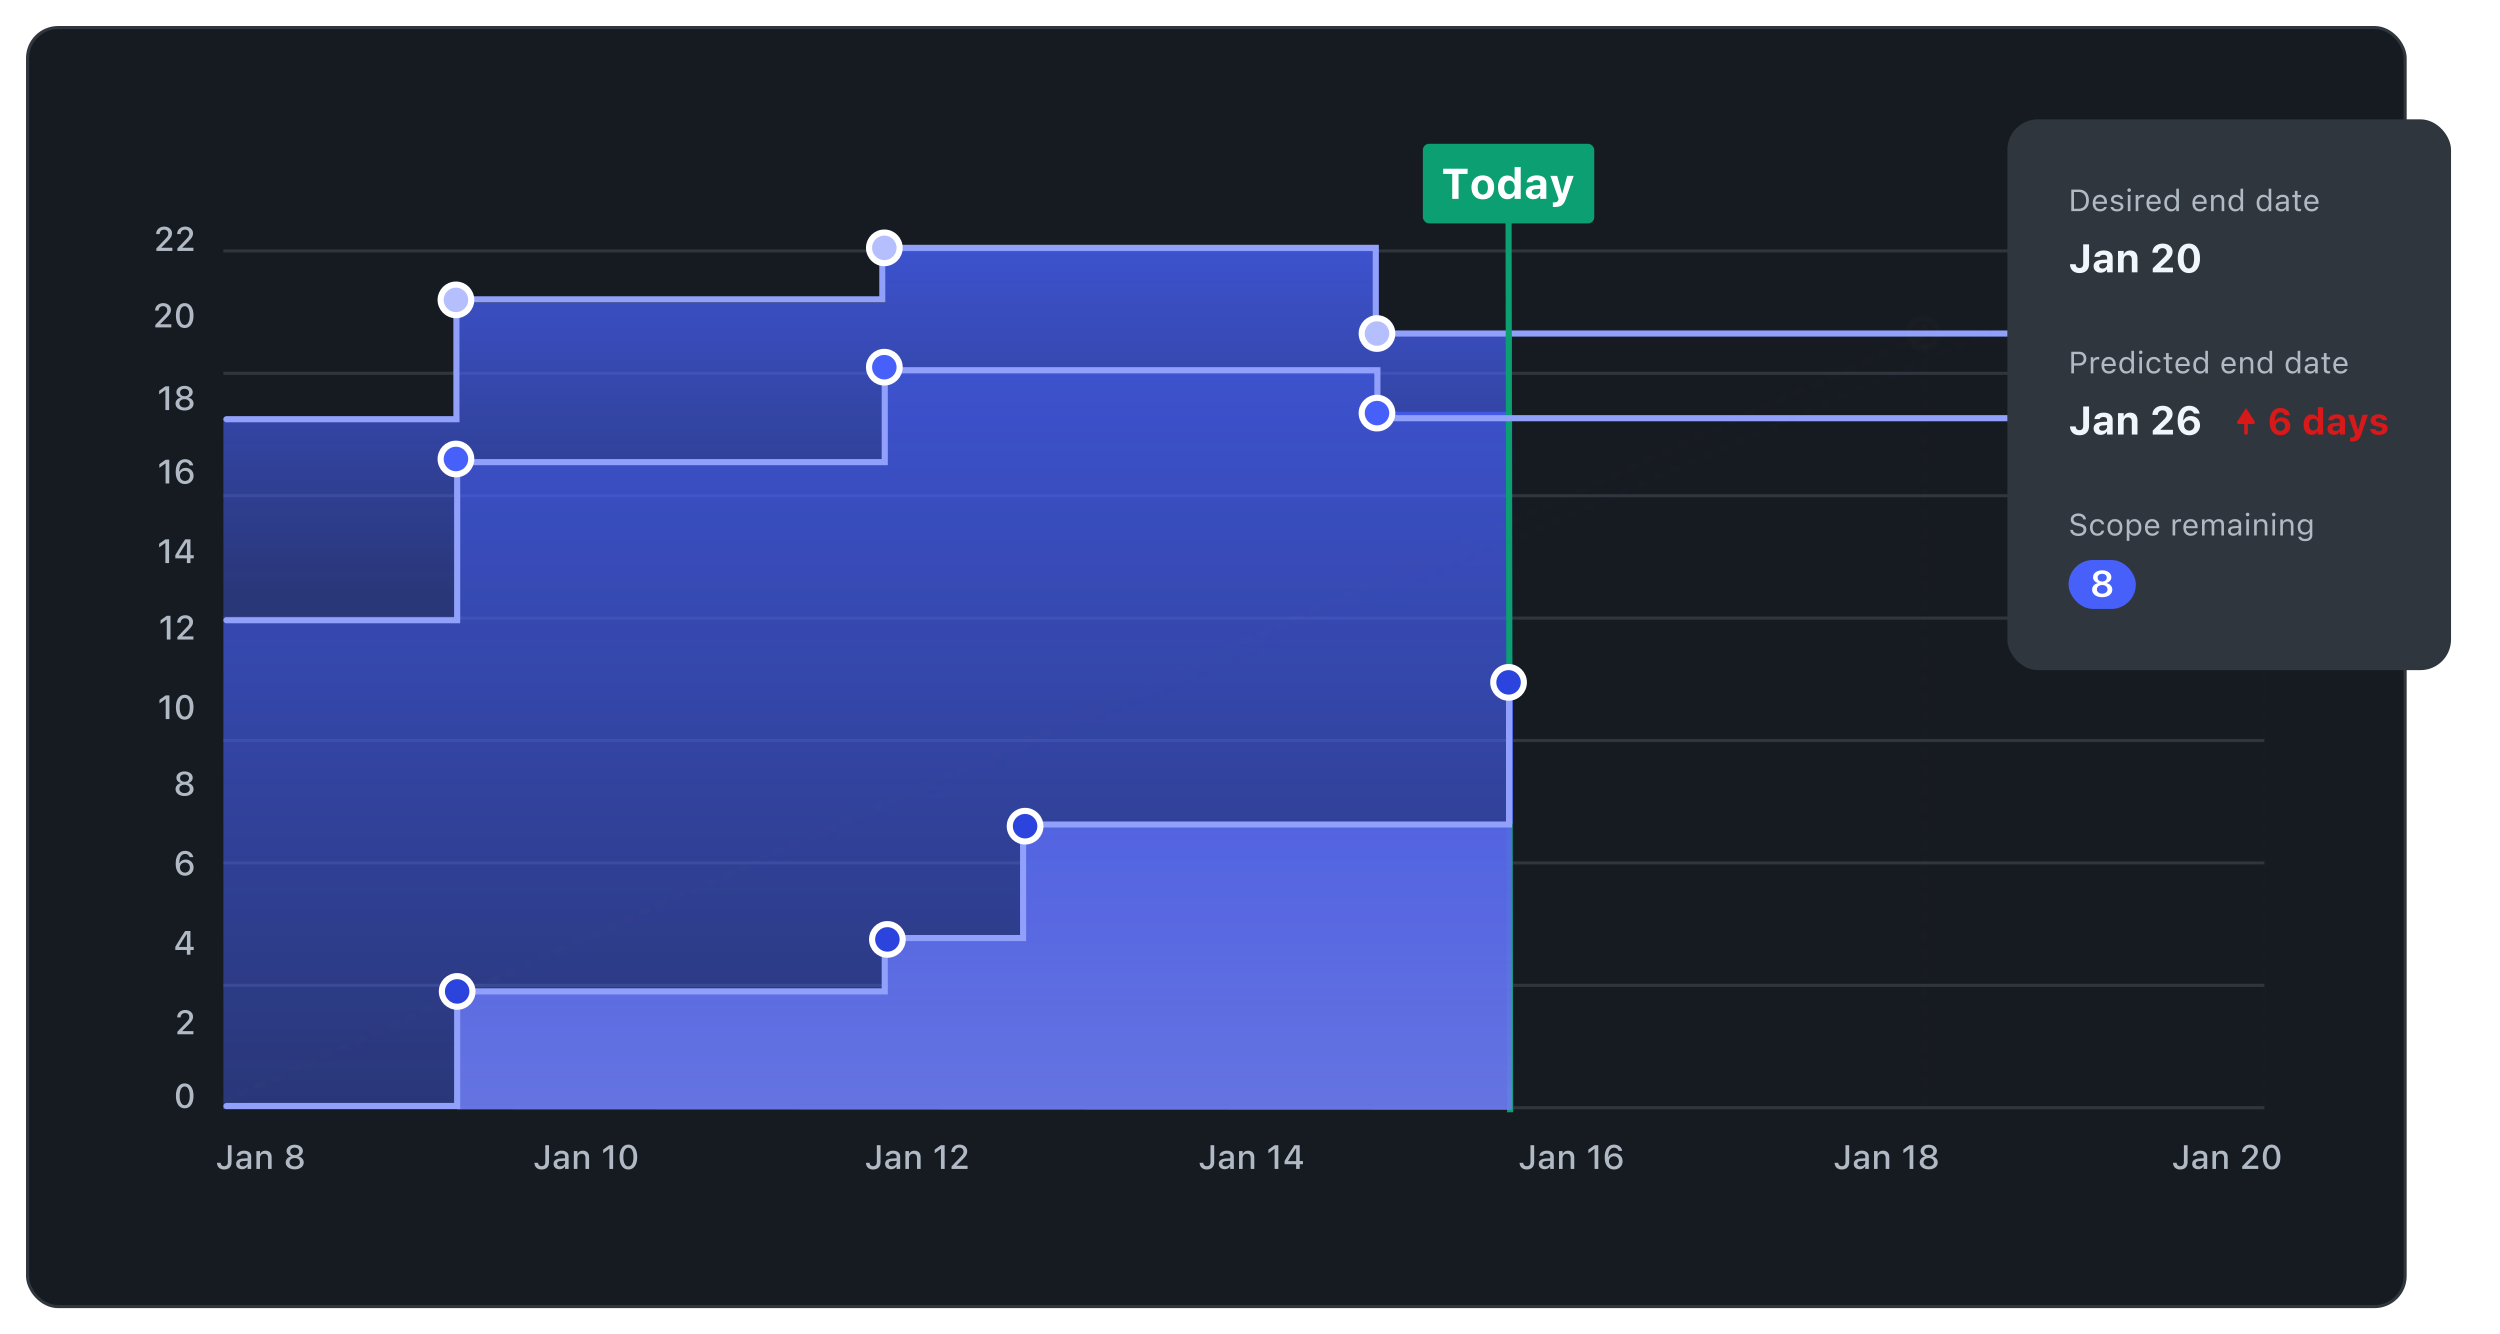 <svg width="817" height="436" fill="none" xmlns="http://www.w3.org/2000/svg"><g filter="url(#a)"><rect x="9" y="7" width="777" height="418" rx="10" fill="#161B22"/><rect x="9" y="7" width="777" height="418" rx="10" stroke="#30363D"/></g><path fill-rule="evenodd" clip-rule="evenodd" d="M56.335 80.969V82h-5.231v-.822l2.578-2.696c.344-.358.61-.653.8-.884.19-.23.324-.437.4-.62a1.49 1.49 0 0 0 .116-.59v-.012c0-.254-.055-.48-.164-.679a1.17 1.17 0 0 0-.47-.467 1.488 1.488 0 0 0-.73-.17c-.287 0-.54.06-.758.178a1.28 1.28 0 0 0-.51.494 1.46 1.46 0 0 0-.182.741v.022l-1.14-.006-.004-.01c.003-.473.118-.891.343-1.255.226-.363.54-.648.94-.854.401-.206.861-.309 1.38-.309.48 0 .91.094 1.287.282.378.188.676.448.894.78.219.33.328.71.328 1.135v.016c0 .294-.054.579-.161.854-.108.276-.293.579-.556.908-.263.33-.63.727-1.098 1.192l-1.645 1.641v.1h3.583Zm6.865 0V82h-5.232v-.822l2.578-2.696c.344-.358.61-.653.8-.884.19-.23.324-.437.4-.62a1.49 1.49 0 0 0 .116-.59v-.012c0-.254-.054-.48-.163-.679a1.17 1.17 0 0 0-.47-.467 1.488 1.488 0 0 0-.731-.17c-.286 0-.539.06-.757.178a1.28 1.28 0 0 0-.51.494 1.458 1.458 0 0 0-.183.741v.022l-1.139-.006-.005-.01c.003-.473.118-.891.344-1.255a2.33 2.33 0 0 1 .94-.854c.4-.206.86-.309 1.38-.309.48 0 .909.094 1.286.282.378.188.676.448.895.78.218.33.327.71.327 1.135v.016c0 .294-.053.579-.161.854-.107.276-.293.579-.556.908-.263.33-.63.727-1.098 1.192l-1.644 1.64v.101H63.2ZM55.986 107v-1.031h-3.583v-.1l1.644-1.64c.47-.466.836-.863 1.099-1.193.263-.329.448-.632.556-.908.107-.275.16-.56.16-.854v-.016c0-.426-.108-.804-.327-1.136a2.246 2.246 0 0 0-.894-.778 2.849 2.849 0 0 0-1.286-.282c-.52 0-.98.103-1.38.308-.402.206-.715.49-.94.854a2.368 2.368 0 0 0-.345 1.255l.006.01 1.139.006v-.022c0-.283.06-.53.182-.741.122-.211.292-.376.51-.494.219-.118.471-.177.758-.177.283 0 .526.056.73.169.204.113.36.268.47.467.11.199.164.425.164.679v.011c0 .211-.039.408-.116.591-.077.183-.21.389-.4.62-.19.231-.456.526-.8.884l-2.578 2.696V107h5.231Zm4.372.188c.598 0 1.11-.165 1.537-.494.426-.33.754-.798.985-1.405.231-.607.347-1.327.347-2.162v-.01c0-.835-.116-1.554-.347-2.159-.23-.606-.56-1.073-.986-1.402-.426-.33-.938-.495-1.536-.495-.598 0-1.11.165-1.536.495-.426.33-.754.796-.983 1.402-.229.605-.343 1.324-.343 2.159v.01c0 .835.114 1.555.343 2.162.23.607.557 1.075.983 1.405.426.329.938.494 1.536.494Zm-.883-1.375a1.2 1.2 0 0 0 .883.371c.348 0 .644-.124.89-.371.245-.247.433-.599.563-1.055.131-.457.196-1 .196-1.631v-.01c0-.631-.065-1.173-.196-1.628-.13-.454-.318-.805-.564-1.05a1.212 1.212 0 0 0-.889-.368c-.343 0-.638.123-.883.368s-.433.596-.564 1.05c-.13.455-.196.997-.196 1.628v.01c0 .631.065 1.174.196 1.631.13.456.319.808.564 1.055Zm-.798 47.195c.068-.375.178-.706.328-.994.15-.288.348-.516.593-.682.246-.167.54-.25.884-.25.243 0 .461.04.653.121a1.411 1.411 0 0 1 .798.846l.02.054h1.198l-.016-.065a2.353 2.353 0 0 0-.488-1.028 2.524 2.524 0 0 0-.919-.696 2.96 2.96 0 0 0-1.24-.252c-.638 0-1.186.165-1.644.496-.459.332-.81.808-1.053 1.429-.243.621-.365 1.369-.365 2.242v.011c0 .713.083 1.32.25 1.821.166.501.392.909.676 1.222.285.313.607.542.967.687.36.145.735.218 1.125.218.545 0 1.028-.116 1.45-.349a2.59 2.59 0 0 0 .997-.959c.242-.406.362-.869.362-1.388v-.011c0-.498-.108-.94-.325-1.327a2.406 2.406 0 0 0-.896-.915 2.544 2.544 0 0 0-1.314-.336c-.35 0-.662.054-.934.164a2.08 2.08 0 0 0-.685.432 1.963 1.963 0 0 0-.422.58l-.1.001.005-.193a6.38 6.38 0 0 1 .095-.879ZM55.32 158v-7.75h-1.203l-2.04 1.45v1.181l1.949-1.391h.086V158h1.208Zm4.292-1.047c.247.15.52.225.822.225.304 0 .579-.073.824-.22a1.646 1.646 0 0 0 .803-1.434v-.011c0-.319-.069-.6-.207-.846a1.526 1.526 0 0 0-.572-.58 1.631 1.631 0 0 0-.832-.212c-.308 0-.587.07-.836.209-.248.14-.445.331-.59.572a1.584 1.584 0 0 0-.218.83v.006l.009.185a1.67 1.67 0 0 0 .797 1.276Zm2.226-23.093c-.442.19-.95.285-1.523.285-.576 0-1.084-.095-1.525-.285a2.47 2.47 0 0 1-1.037-.792 1.902 1.902 0 0 1-.376-1.163v-.01c0-.326.073-.625.218-.897a2.01 2.01 0 0 1 .607-.691c.26-.188.558-.317.894-.389v-.027a2.121 2.121 0 0 1-1.044-.644 1.593 1.593 0 0 1-.395-1.075v-.01c0-.398.113-.751.34-1.058.228-.308.542-.552.943-.731.402-.179.86-.269 1.375-.269.516 0 .974.09 1.373.269.399.179.712.423.94.731.227.307.34.66.34 1.058v.01c0 .412-.13.77-.391 1.075a2.105 2.105 0 0 1-1.042.644v.027c.34.072.638.201.894.389s.456.418.602.691c.145.272.217.571.217.897v.01c0 .437-.124.825-.373 1.163-.25.338-.595.603-1.037.792Zm-6.571-7.61V134h-1.209v-6.51h-.086l-1.95 1.391V127.7l2.041-1.45h1.204Zm5.048 3.233a1.78 1.78 0 0 1-.762-.153 1.237 1.237 0 0 1-.513-.427 1.086 1.086 0 0 1-.185-.623v-.011c0-.236.061-.446.185-.628.123-.183.295-.325.515-.427a1.79 1.79 0 0 1 .76-.153c.287 0 .54.051.758.153.218.102.39.244.513.427.123.182.185.392.185.628v.011c0 .233-.06.44-.183.623a1.215 1.215 0 0 1-.513.427 1.79 1.79 0 0 1-.76.153Zm-.875 3.521c.254.116.546.174.875.174.33 0 .622-.058.876-.174a1.48 1.48 0 0 0 .599-.478c.145-.203.217-.435.217-.696v-.011a1.2 1.2 0 0 0-.215-.706 1.426 1.426 0 0 0-.598-.483 2.091 2.091 0 0 0-.879-.175c-.333 0-.626.058-.88.175a1.428 1.428 0 0 0-.597.483 1.205 1.205 0 0 0-.215.706v.011c0 .261.073.493.218.696.145.202.345.361.599.478ZM55.256 184v-7.75h-1.203l-2.041 1.45v1.181l1.95-1.391h.085V184h1.209Zm6.982 0v-1.536h1.07v-1.026h-1.07v-5.188h-1.724a172.497 172.497 0 0 0-1.3 2.016c-.218.346-.436.696-.652 1.05-.217.355-.432.709-.645 1.064a82.11 82.11 0 0 0-.626 1.058v1.026h3.782V184h1.165Zm-3.786-2.541h2.637v-4.189h-.07c-.168.251-.338.509-.51.776a139.694 139.694 0 0 0-1.053 1.662 64.075 64.075 0 0 0-1.004 1.676v.075Zm4.748 26.51V209h-5.232v-.822l2.578-2.696c.344-.358.61-.653.8-.884.19-.231.324-.437.4-.62a1.49 1.49 0 0 0 .116-.591v-.011c0-.254-.054-.48-.163-.679a1.168 1.168 0 0 0-.47-.467 1.486 1.486 0 0 0-.731-.169c-.286 0-.539.059-.757.177a1.279 1.279 0 0 0-.51.494 1.456 1.456 0 0 0-.183.741v.022l-1.139-.006-.005-.01c.003-.473.118-.891.344-1.255a2.33 2.33 0 0 1 .94-.854c.4-.206.86-.308 1.38-.308.48 0 .909.094 1.286.282.378.187.676.447.895.778.218.332.327.71.327 1.136v.016c0 .294-.053.579-.161.854-.107.276-.293.579-.556.908-.263.33-.63.727-1.098 1.193l-1.644 1.639v.101H63.2Zm-7.488-6.719V209h-1.208v-6.51h-.086l-1.95 1.391V202.7l2.041-1.45h1.203Zm4.646 33.938c.598 0 1.11-.165 1.537-.494.426-.33.754-.798.985-1.405.231-.607.347-1.327.347-2.162v-.01c0-.835-.116-1.554-.347-2.159-.23-.606-.56-1.073-.986-1.402-.426-.33-.938-.494-1.536-.494-.598 0-1.11.164-1.536.494-.426.329-.754.796-.983 1.402-.229.605-.343 1.324-.343 2.159v.01c0 .835.114 1.555.343 2.162.23.607.557 1.075.983 1.405.426.329.938.494 1.536.494ZM55.363 235v-7.75H54.16l-2.04 1.45v1.181l1.949-1.391h.086V235h1.208Zm4.112-1.187a1.2 1.2 0 0 0 .883.371c.348 0 .644-.124.89-.371.245-.247.433-.599.563-1.055.131-.457.196-1 .196-1.631v-.01c0-.631-.065-1.173-.196-1.628-.13-.454-.318-.805-.564-1.05a1.212 1.212 0 0 0-.889-.368c-.343 0-.638.123-.883.368s-.433.596-.564 1.05c-.13.455-.196.997-.196 1.628v.01c0 .631.065 1.174.196 1.631.13.456.319.808.564 1.055Zm.84 26.332c.573 0 1.08-.095 1.523-.285.442-.189.788-.454 1.037-.792a1.91 1.91 0 0 0 .373-1.163v-.01c0-.326-.072-.625-.217-.897a2.031 2.031 0 0 0-.602-.691 2.291 2.291 0 0 0-.894-.389v-.027c.433-.125.78-.34 1.042-.644a1.6 1.6 0 0 0 .392-1.075v-.01c0-.398-.114-.751-.341-1.058a2.315 2.315 0 0 0-.94-.731 3.322 3.322 0 0 0-1.373-.269c-.515 0-.973.09-1.375.269a2.313 2.313 0 0 0-.942.731c-.228.307-.341.66-.341 1.058v.01c0 .412.131.77.395 1.075.263.304.61.519 1.044.644v.027a2.338 2.338 0 0 0-.894.389 2.01 2.01 0 0 0-.607.691 1.877 1.877 0 0 0-.218.897v.01c0 .437.126.825.376 1.163.251.338.597.603 1.037.792.44.19.949.285 1.525.285Zm0-4.662a1.78 1.78 0 0 1-.762-.153 1.237 1.237 0 0 1-.513-.427 1.086 1.086 0 0 1-.185-.623v-.011c0-.236.061-.446.185-.628.123-.183.295-.325.515-.427a1.79 1.79 0 0 1 .76-.153c.287 0 .54.051.758.153.218.102.39.244.513.427.123.182.185.392.185.628v.011c0 .233-.06.44-.183.623a1.215 1.215 0 0 1-.513.427 1.79 1.79 0 0 1-.76.153Zm-.875 3.521c.254.116.546.174.875.174.33 0 .622-.058.876-.174a1.48 1.48 0 0 0 .599-.478c.145-.203.217-.435.217-.696v-.011a1.2 1.2 0 0 0-.215-.706 1.426 1.426 0 0 0-.598-.483 2.091 2.091 0 0 0-.879-.175c-.333 0-.626.058-.88.175a1.428 1.428 0 0 0-.597.483 1.205 1.205 0 0 0-.215.706v.011c0 .261.073.493.218.696.145.202.345.361.599.478Zm-.435 21.01c-.15.288-.26.619-.328.994a6.38 6.38 0 0 0-.095.879l-.005.193.1-.001c.097-.208.237-.401.422-.58a2.08 2.08 0 0 1 .685-.432c.272-.11.583-.164.934-.164.494 0 .932.112 1.313.336.382.223.68.529.898.915.216.387.324.829.324 1.327v.011c0 .519-.12.982-.362 1.388a2.589 2.589 0 0 1-.996.959c-.423.233-.906.349-1.45.349-.391 0-.766-.073-1.126-.218a2.63 2.63 0 0 1-.967-.687c-.284-.313-.51-.721-.676-1.222-.167-.501-.25-1.108-.25-1.821v-.011c0-.873.121-1.621.365-2.242s.594-1.097 1.053-1.429c.458-.331 1.006-.496 1.643-.496.459 0 .872.084 1.241.252.369.168.675.4.919.696.243.295.406.638.488 1.028l.016.065h-1.197l-.022-.054a1.427 1.427 0 0 0-.309-.513 1.412 1.412 0 0 0-.488-.333 1.662 1.662 0 0 0-.653-.121c-.344 0-.638.083-.884.25a1.824 1.824 0 0 0-.593.682Zm.607 4.939c.247.15.52.225.822.225.304 0 .579-.073.824-.22a1.646 1.646 0 0 0 .803-1.434v-.011c0-.319-.069-.6-.207-.846a1.526 1.526 0 0 0-.572-.58 1.631 1.631 0 0 0-.832-.212c-.308 0-.587.07-.836.209-.248.14-.445.331-.59.572a1.584 1.584 0 0 0-.218.83v.006l.009.185a1.67 1.67 0 0 0 .797 1.276Zm2.626 25.511V312h-1.165v-1.536H57.29v-1.026a98.45 98.45 0 0 1 1.27-2.121 114.727 114.727 0 0 1 1.952-3.067h1.725v5.188h1.07v1.026h-1.07Zm-3.786-1.004h2.637v-4.189h-.07c-.168.25-.338.509-.51.776a105.248 105.248 0 0 0-1.569 2.508c-.168.281-.33.558-.488.83v.075Z" fill="#B1BAC4"/><path d="M63.2 338v-1.031h-3.583v-.101l1.644-1.639c.469-.466.835-.863 1.098-1.193.263-.329.449-.632.556-.908.108-.275.161-.56.161-.854v-.016c0-.426-.109-.804-.328-1.136a2.236 2.236 0 0 0-.894-.778 2.848 2.848 0 0 0-1.286-.282c-.52 0-.98.102-1.38.308a2.339 2.339 0 0 0-.94.854c-.226.364-.34.782-.344 1.255l.005.01 1.139.006v-.022c0-.283.06-.53.182-.741.122-.211.292-.376.51-.494.22-.118.472-.177.758-.177.283 0 .526.056.73.169.205.113.361.268.47.467.11.199.164.425.164.679v.011c0 .211-.038.408-.115.591-.077.183-.21.389-.4.62-.19.231-.457.526-.8.884l-2.579 2.696V338H63.2Z" fill="#B1BAC4"/><path fill-rule="evenodd" clip-rule="evenodd" d="M61.895 361.694c-.427.329-.939.494-1.537.494s-1.11-.165-1.536-.494c-.426-.33-.754-.798-.983-1.405-.229-.607-.343-1.327-.343-2.162v-.01c0-.835.114-1.554.343-2.159.23-.606.557-1.073.983-1.402.426-.33.938-.494 1.536-.494.598 0 1.11.164 1.537.494.426.329.754.796.985 1.402.231.605.347 1.324.347 2.159v.01c0 .835-.116 1.555-.347 2.162-.23.607-.56 1.075-.986 1.405Zm-2.42-.881a1.2 1.2 0 0 0 .883.371c.348 0 .644-.124.89-.371.245-.247.433-.599.563-1.055.131-.457.196-1 .196-1.631v-.01c0-.631-.065-1.173-.196-1.628-.13-.454-.318-.805-.564-1.05a1.212 1.212 0 0 0-.889-.368c-.343 0-.638.123-.883.368s-.433.596-.564 1.05c-.13.455-.196.997-.196 1.628v.01c0 .631.065 1.174.196 1.631.13.456.319.808.564 1.055Zm38.363 21.047c-.442.19-.95.285-1.523.285-.576 0-1.084-.095-1.525-.285a2.47 2.47 0 0 1-1.037-.792 1.902 1.902 0 0 1-.376-1.163v-.01c0-.326.073-.625.218-.897a2.01 2.01 0 0 1 .607-.691c.26-.188.558-.317.894-.389v-.027a2.121 2.121 0 0 1-1.044-.644 1.593 1.593 0 0 1-.395-1.075v-.01c0-.398.113-.751.34-1.058.228-.308.542-.552.943-.731.401-.179.86-.269 1.375-.269.516 0 .974.09 1.373.269.399.179.712.423.94.731.227.307.34.66.34 1.058v.01c0 .412-.13.77-.391 1.075a2.105 2.105 0 0 1-1.042.644v.027c.34.072.638.201.894.389s.456.418.602.691c.144.272.217.571.217.897v.01c0 .437-.124.825-.373 1.163-.25.338-.595.603-1.037.792Zm-24.586.328c.763 0 1.357-.213 1.783-.639.426-.426.64-1.022.64-1.789v-5.51h-1.21v5.5c0 .444-.103.781-.31 1.012-.208.231-.511.346-.908.346-.24 0-.442-.046-.605-.139a.989.989 0 0 1-.378-.379 1.318 1.318 0 0 1-.161-.534v-.043H70.91l.005.064c.022.408.127.772.315 1.09.188.319.453.569.795.75.342.181.75.271 1.227.271Zm5.86-.091c.258 0 .496-.036.714-.108a1.792 1.792 0 0 0 1.015-.816h.086V382h1.16v-3.991c0-.408-.088-.758-.266-1.05a1.711 1.711 0 0 0-.778-.671c-.342-.156-.759-.234-1.25-.234-.44 0-.83.066-1.173.199a2.073 2.073 0 0 0-.827.556c-.21.238-.337.518-.384.84l-.005.038h1.122l.011-.016a.839.839 0 0 1 .411-.483c.206-.115.472-.172.798-.172.39 0 .684.085.883.255.199.17.298.416.298.738v.514l-1.574.093c-.694.043-1.23.212-1.608.508-.378.295-.567.704-.567 1.227v.011c0 .351.084.657.253.918.168.262.398.463.69.605.292.141.622.212.99.212Zm-.462-1.158c.204.152.462.228.773.228.29 0 .55-.058.776-.174.228-.116.406-.274.535-.473.129-.198.193-.423.193-.674v-.499l-1.412.091c-.401.025-.697.11-.887.255-.19.145-.284.348-.284.61v.01c0 .265.102.474.306.626ZM84.96 382v-3.421c0-.315.057-.587.17-.814.113-.227.273-.403.48-.526.209-.124.454-.186.737-.186.43 0 .745.119.948.357.202.239.303.601.303 1.088V382h1.171v-3.776c0-.695-.174-1.23-.521-1.606-.347-.376-.849-.564-1.504-.564-.426 0-.779.088-1.058.263-.28.176-.49.419-.634.731h-.091v-.881h-1.166V382h1.166Zm11.355-4.517a1.78 1.78 0 0 1-.762-.153 1.237 1.237 0 0 1-.513-.427 1.086 1.086 0 0 1-.186-.623v-.011c0-.236.062-.446.186-.628.123-.183.295-.325.515-.427a1.79 1.79 0 0 1 .76-.153c.287 0 .54.051.758.153.218.102.39.244.513.427.123.182.185.392.185.628v.011c0 .233-.06.44-.183.623a1.215 1.215 0 0 1-.513.427 1.79 1.79 0 0 1-.76.153Zm-.875 3.521c.254.116.546.174.875.174.33 0 .622-.058.876-.174a1.48 1.48 0 0 0 .599-.478c.145-.203.217-.435.217-.696v-.011a1.2 1.2 0 0 0-.215-.706 1.426 1.426 0 0 0-.598-.483 2.091 2.091 0 0 0-.879-.175c-.333 0-.626.058-.88.175a1.428 1.428 0 0 0-.597.483 1.206 1.206 0 0 0-.214.706v.011c0 .261.072.493.217.696.145.202.345.361.599.478Zm109.918 1.184c.598 0 1.11-.165 1.537-.494.426-.33.754-.798.985-1.405.231-.607.347-1.327.347-2.162v-.01c0-.835-.116-1.554-.347-2.159-.231-.606-.559-1.073-.985-1.402-.427-.33-.939-.494-1.537-.494s-1.11.164-1.536.494c-.426.329-.753.796-.983 1.402-.229.605-.343 1.324-.343 2.159v.01c0 .835.114 1.555.343 2.162.23.607.557 1.075.983 1.405.426.329.938.494 1.536.494Zm-28.37 0c.763 0 1.357-.213 1.783-.639.427-.426.64-1.022.64-1.789v-5.51h-1.209v5.5c0 .444-.104.781-.311 1.012-.208.231-.511.346-.908.346-.24 0-.441-.046-.604-.139a.993.993 0 0 1-.379-.379 1.312 1.312 0 0 1-.161-.534v-.043h-1.193l.006.064c.021.408.126.772.314 1.09.188.319.453.569.795.75.342.181.751.271 1.227.271Zm5.86-.091c.258 0 .496-.036.714-.108a1.798 1.798 0 0 0 1.016-.816h.086V382h1.16v-3.991c0-.408-.089-.758-.266-1.05a1.71 1.71 0 0 0-.779-.671c-.342-.156-.758-.234-1.249-.234-.44 0-.831.066-1.173.199a2.069 2.069 0 0 0-.827.556 1.58 1.58 0 0 0-.384.84l-.006.038h1.123l.01-.016a.838.838 0 0 1 .411-.483c.206-.115.472-.172.798-.172.39 0 .685.085.883.255.199.17.299.416.299.738l-.001.514-1.573.093c-.695.043-1.231.212-1.609.508-.378.295-.566.704-.566 1.227v.011c0 .351.084.657.252.918.168.262.398.463.69.605.292.141.622.212.991.212Zm-.462-1.158c.204.152.462.228.774.228.29 0 .548-.058.776-.174.227-.116.405-.274.534-.473.129-.198.194-.423.194-.674l-.001-.499-1.412.091c-.401.025-.696.11-.886.255-.19.145-.285.348-.285.61v.01c0 .265.102.474.306.626Zm6.311 1.061v-3.421c0-.315.057-.587.169-.814.113-.227.273-.403.481-.526a1.41 1.41 0 0 1 .736-.186c.43 0 .746.119.948.357.202.239.303.601.303 1.088V382h1.171v-3.776c0-.695-.173-1.23-.521-1.606-.347-.376-.848-.564-1.504-.564-.426 0-.778.088-1.058.263a1.66 1.66 0 0 0-.633.731h-.092v-.881h-1.165V382h1.165Zm11.666-7.75V382h-1.208v-6.51h-.086l-1.95 1.391V375.7l2.041-1.45h1.203Zm4.112 6.563a1.2 1.2 0 0 0 .883.371c.348 0 .644-.124.889-.371.246-.247.434-.599.564-1.055.131-.457.196-1 .196-1.631v-.01c0-.631-.065-1.173-.196-1.628-.13-.454-.318-.805-.564-1.05a1.21 1.21 0 0 0-.889-.368c-.343 0-.638.123-.883.368s-.433.596-.564 1.05c-.131.455-.196.997-.196 1.628v.01c0 .631.065 1.174.196 1.631.131.456.319.808.564 1.055Zm111.725.156V382h-5.232v-.822l2.578-2.696c.344-.358.611-.653.801-.884a2.65 2.65 0 0 0 .4-.62c.077-.183.115-.38.115-.591v-.011c0-.254-.054-.48-.164-.679a1.165 1.165 0 0 0-.469-.467 1.49 1.49 0 0 0-.731-.169c-.286 0-.539.059-.757.177a1.28 1.28 0 0 0-.511.494 1.464 1.464 0 0 0-.182.741v.022l-1.139-.006-.005-.01c.003-.473.118-.891.344-1.255a2.33 2.33 0 0 1 .94-.854c.401-.206.861-.308 1.38-.308.48 0 .908.094 1.286.282.378.187.676.447.895.778.218.332.327.71.327 1.136v.016c0 .294-.054.579-.161.854-.107.276-.293.579-.556.908-.263.33-.629.727-1.098 1.193l-1.644 1.639v.101h3.583Zm-29.079.58c-.427.426-1.021.639-1.784.639-.476 0-.885-.09-1.227-.271a1.97 1.97 0 0 1-.795-.75 2.347 2.347 0 0 1-.314-1.09l-.005-.064h1.192v.043c.018.197.072.375.161.534.09.159.216.286.379.379.163.093.364.139.604.139.397 0 .7-.115.908-.346.207-.231.311-.568.311-1.012v-5.5h1.209v5.51c0 .767-.213 1.363-.639 1.789Zm4.791.44a2.276 2.276 0 0 1-.715.108 2.25 2.25 0 0 1-.991-.212 1.664 1.664 0 0 1-.69-.605 1.659 1.659 0 0 1-.252-.918v-.011c0-.523.189-.932.566-1.227.378-.296.914-.465 1.609-.508l1.573-.093.001-.514c0-.322-.1-.568-.298-.738-.199-.17-.494-.255-.884-.255-.326 0-.592.057-.798.172a.84.84 0 0 0-.41.483l-.011.016h-1.123l.006-.038a1.58 1.58 0 0 1 .384-.84c.209-.238.485-.424.827-.556a3.22 3.22 0 0 1 1.173-.199c.491 0 .907.078 1.249.234.342.156.602.379.779.671.177.292.266.642.266 1.05V382h-1.16v-.827h-.086a1.798 1.798 0 0 1-1.015.816Zm-.403-.822c-.312 0-.57-.076-.774-.228a.738.738 0 0 1-.306-.626v-.01c0-.262.095-.465.285-.61.19-.145.485-.23.886-.255l1.412-.091.001.499c0 .251-.065.476-.194.674a1.358 1.358 0 0 1-.534.473 1.682 1.682 0 0 1-.776.174Zm5.537-2.588V382h-1.165v-5.833h1.165v.881h.092a1.66 1.66 0 0 1 .633-.731c.28-.175.632-.263 1.059-.263.655 0 1.156.188 1.503.564.348.376.521.911.521 1.606V382h-1.17v-3.502c0-.487-.102-.849-.304-1.088-.202-.238-.518-.357-.948-.357a1.41 1.41 0 0 0-.736.186 1.231 1.231 0 0 0-.48.526 1.81 1.81 0 0 0-.17.814ZM308.712 382v-7.75h-1.203l-2.041 1.45v1.181l1.95-1.391h.086V382h1.208Zm85.669.188c.763 0 1.357-.213 1.783-.639.426-.426.639-1.022.639-1.788v-5.511h-1.208v5.5c0 .444-.104.781-.312 1.012-.207.231-.51.347-.908.347-.239 0-.441-.047-.604-.14a.98.98 0 0 1-.378-.378 1.322 1.322 0 0 1-.162-.535v-.043h-1.192l.005.065c.022.408.127.771.315 1.09.188.319.453.568.795.749.342.181.751.271 1.227.271Zm5.86-.091c.258 0 .496-.036.714-.107a1.8 1.8 0 0 0 1.015-.817h.086V382h1.16v-3.99c0-.408-.088-.758-.266-1.05a1.71 1.71 0 0 0-.778-.672c-.342-.155-.759-.233-1.249-.233-.441 0-.832.066-1.174.198a2.086 2.086 0 0 0-.827.556 1.597 1.597 0 0 0-.384.841l-.005.038h1.122l.011-.017a.844.844 0 0 1 .411-.483c.206-.115.472-.172.798-.172.39 0 .684.085.883.255.199.17.298.417.298.739v.513l-1.574.094c-.694.043-1.23.212-1.608.507-.378.296-.567.705-.567 1.228v.01c0 .351.084.657.253.919.168.261.398.463.69.604.292.141.622.212.991.212Zm-.462-1.157c.204.152.462.228.773.228.29 0 .549-.058.776-.175a1.36 1.36 0 0 0 .535-.472c.129-.199.193-.424.193-.674v-.5l-1.412.091c-.401.026-.697.111-.887.256-.189.145-.284.348-.284.609v.011c0 .265.102.474.306.626Zm6.311 1.06v-3.421c0-.315.056-.586.169-.814.113-.227.273-.402.481-.526.207-.124.453-.185.736-.185.429 0 .745.119.948.357.202.238.303.601.303 1.088V382h1.171v-3.775c0-.695-.174-1.23-.521-1.606-.347-.376-.849-.564-1.504-.564-.426 0-.779.087-1.058.263a1.66 1.66 0 0 0-.634.73h-.091v-.881h-1.166V382h1.166Zm11.666-7.75V382h-1.209v-6.509h-.086l-1.949 1.391V375.7l2.041-1.45h1.203Zm6.982 7.75v-1.536h1.069v-1.026h-1.069v-5.188h-1.724a163.416 163.416 0 0 0-1.3 2.017 73.01 73.01 0 0 0-.652 1.05 96.684 96.684 0 0 0-1.27 2.121v1.026h3.781V382h1.165Zm-3.786-2.54h2.637v-4.189h-.07a94.521 94.521 0 0 0-2.079 3.284 62.79 62.79 0 0 0-.488.83v.075Zm104.725-2.452c.068-.375.177-.706.328-.994.15-.288.348-.516.593-.682.246-.167.54-.25.884-.25.243 0 .461.04.653.121.191.08.354.191.488.333.135.141.238.312.309.513l.022.054h1.197l-.016-.065a2.344 2.344 0 0 0-.489-1.028 2.516 2.516 0 0 0-.918-.696 2.96 2.96 0 0 0-1.241-.252c-.637 0-1.185.165-1.643.496-.459.332-.809.808-1.053 1.429-.243.621-.365 1.369-.365 2.242v.011c0 .713.083 1.32.25 1.821.166.501.392.909.676 1.222.285.313.607.542.967.687.36.145.735.218 1.125.218.545 0 1.028-.116 1.451-.349.422-.233.754-.552.996-.959.242-.406.362-.869.362-1.388v-.011c0-.498-.108-.94-.325-1.327a2.396 2.396 0 0 0-.897-.915 2.543 2.543 0 0 0-1.313-.336c-.351 0-.662.054-.934.164a2.077 2.077 0 0 0-.685.432 1.959 1.959 0 0 0-.422.58l-.1.001.005-.193c.012-.306.044-.599.095-.879Zm-26.732 5.18c.763 0 1.357-.213 1.784-.639.426-.426.639-1.022.639-1.789v-5.51h-1.209v5.5c0 .444-.104.781-.311 1.012-.208.231-.511.346-.908.346-.24 0-.441-.046-.604-.139a.993.993 0 0 1-.379-.379 1.328 1.328 0 0 1-.161-.534v-.043h-1.192l.005.064c.021.408.126.772.314 1.09.188.319.453.569.795.75.342.181.751.271 1.227.271Zm5.86-.091c.258 0 .496-.036.715-.108a1.798 1.798 0 0 0 1.015-.816h.086V382h1.16v-3.991c0-.408-.089-.758-.266-1.05a1.71 1.71 0 0 0-.779-.671c-.342-.156-.758-.234-1.249-.234-.44 0-.831.066-1.173.199a2.069 2.069 0 0 0-.827.556 1.58 1.58 0 0 0-.384.84l-.006.038h1.123l.01-.016a.842.842 0 0 1 .411-.483c.206-.115.472-.172.798-.172.39 0 .685.085.884.255.198.17.298.416.298.738l-.001.514-1.573.093c-.695.043-1.231.212-1.609.508-.378.295-.566.704-.566 1.227v.011c0 .351.084.657.252.918.168.262.398.463.69.605.292.141.622.212.991.212Zm-.462-1.158c.204.152.462.228.774.228.29 0 .548-.058.776-.174.227-.116.405-.274.534-.473.129-.198.194-.423.194-.674l-.001-.499-1.412.091c-.401.025-.696.11-.886.255-.19.145-.285.348-.285.61v.01c0 .265.102.474.306.626Zm6.311 1.061v-3.421c0-.315.057-.587.169-.814a1.24 1.24 0 0 1 .481-.526 1.41 1.41 0 0 1 .736-.186c.43 0 .746.119.948.357.202.239.304.601.304 1.088V382h1.17v-3.776c0-.695-.173-1.23-.521-1.606-.347-.376-.848-.564-1.503-.564-.427 0-.779.088-1.059.263a1.66 1.66 0 0 0-.633.731h-.092v-.881h-1.165V382h1.165Zm11.666-7.75V382h-1.208v-6.51h-.086l-1.95 1.391V375.7l2.041-1.45h1.203Zm4.292 6.703c.247.15.521.225.822.225.304 0 .579-.073.824-.22a1.644 1.644 0 0 0 .803-1.434v-.011c0-.319-.069-.6-.207-.846a1.524 1.524 0 0 0-.572-.58 1.63 1.63 0 0 0-.832-.212c-.308 0-.587.07-.835.209-.249.14-.446.331-.591.572a1.584 1.584 0 0 0-.218.83v.006l.009.185a1.67 1.67 0 0 0 .797 1.276Zm105.226.907c-.442.19-.95.285-1.523.285-.576 0-1.085-.095-1.525-.285a2.475 2.475 0 0 1-1.037-.792 1.906 1.906 0 0 1-.376-1.163v-.01c0-.326.073-.625.218-.897.145-.273.347-.503.607-.691.26-.188.558-.317.894-.389v-.027a2.12 2.12 0 0 1-1.044-.644 1.589 1.589 0 0 1-.395-1.075v-.01c0-.398.113-.751.341-1.058.227-.308.541-.552.942-.731.401-.179.86-.269 1.375-.269.516 0 .973.09 1.373.269.399.179.712.423.94.731.227.307.341.66.341 1.058v.01c0 .412-.131.77-.392 1.075a2.109 2.109 0 0 1-1.042.644v.027c.34.072.638.201.894.389s.456.418.602.691c.145.272.217.571.217.897v.01c0 .437-.124.825-.373 1.163-.249.338-.595.603-1.037.792Zm-28.163-.311c-.426.426-1.021.639-1.783.639-.477 0-.886-.09-1.228-.271a1.97 1.97 0 0 1-.795-.75 2.359 2.359 0 0 1-.314-1.09l-.005-.064h1.192v.043c.018.197.072.375.161.534.09.159.216.286.379.379.163.093.364.139.604.139.398 0 .7-.115.908-.346.208-.231.311-.568.311-1.012v-5.5h1.209v5.51c0 .767-.213 1.363-.639 1.789Zm4.791.44a2.276 2.276 0 0 1-.715.108c-.368 0-.699-.071-.991-.212a1.677 1.677 0 0 1-.69-.605 1.659 1.659 0 0 1-.252-.918v-.011c0-.523.189-.932.567-1.227.377-.296.914-.465 1.608-.508l1.573-.093.001-.514c0-.322-.099-.568-.298-.738-.199-.17-.493-.255-.884-.255-.326 0-.591.057-.797.172a.838.838 0 0 0-.411.483l-.011.016h-1.123l.006-.038a1.58 1.58 0 0 1 .384-.84c.209-.238.485-.424.827-.556a3.221 3.221 0 0 1 1.174-.199c.49 0 .906.078 1.248.234.342.156.602.379.779.671.177.292.266.642.266 1.05V382h-1.16v-.827h-.086a1.798 1.798 0 0 1-1.015.816Zm-.403-.822c-.312 0-.569-.076-.773-.228a.737.737 0 0 1-.307-.626v-.01c0-.262.095-.465.285-.61.19-.145.485-.23.886-.255l1.412-.091.001.499c0 .251-.065.476-.193.674a1.36 1.36 0 0 1-.535.473 1.682 1.682 0 0 1-.776.174Zm5.538-2.588V382h-1.166v-5.833h1.166v.881h.091c.143-.312.354-.555.634-.731.279-.175.632-.263 1.058-.263.655 0 1.156.188 1.504.564.347.376.521.911.521 1.606V382h-1.171v-3.502c0-.487-.101-.849-.304-1.088-.202-.238-.518-.357-.948-.357a1.41 1.41 0 0 0-.736.186 1.237 1.237 0 0 0-.48.526 1.81 1.81 0 0 0-.169.814ZM625.267 382v-7.75h-1.204l-2.041 1.45v1.181l1.95-1.391h.086V382h1.209Zm5.048-4.517a1.78 1.78 0 0 1-.762-.153 1.23 1.23 0 0 1-.513-.427 1.083 1.083 0 0 1-.186-.623v-.011c0-.236.062-.446.186-.628.123-.183.295-.325.515-.427.221-.102.474-.153.76-.153.287 0 .539.051.758.153.218.102.389.244.513.427.123.182.185.392.185.628v.011c0 .233-.061.44-.183.623a1.206 1.206 0 0 1-.513.427c-.22.102-.473.153-.76.153Zm-.875 3.521c.254.116.546.174.875.174.33 0 .622-.058.876-.174a1.48 1.48 0 0 0 .599-.478c.145-.203.217-.435.217-.696v-.011a1.2 1.2 0 0 0-.215-.706 1.422 1.422 0 0 0-.598-.483 2.093 2.093 0 0 0-.879-.175c-.333 0-.626.058-.88.175a1.431 1.431 0 0 0-.597.483 1.207 1.207 0 0 0-.214.706v.011c0 .261.072.493.217.696.145.202.345.361.599.478Zm108.546-.035V382h-5.231v-.822l2.578-2.696c.344-.358.611-.653.8-.884.19-.231.323-.437.4-.62.077-.183.116-.38.116-.591v-.011c0-.254-.055-.48-.164-.679a1.167 1.167 0 0 0-.47-.467 1.483 1.483 0 0 0-.73-.169c-.287 0-.539.059-.758.177a1.283 1.283 0 0 0-.51.494 1.454 1.454 0 0 0-.183.741v.022l-1.138-.006-.006-.01c.004-.473.119-.891.344-1.255.226-.363.539-.648.94-.854.401-.206.861-.308 1.38-.308.48 0 .909.094 1.287.282.378.187.676.447.894.778.219.332.328.71.328 1.136v.016c0 .294-.054.579-.161.854-.108.276-.293.579-.556.908-.263.33-.63.727-1.099 1.193l-1.644 1.64v.1h3.583Zm-25.502 1.219c.763 0 1.357-.213 1.784-.639.426-.426.639-1.022.639-1.789v-5.51h-1.209v5.5c0 .444-.104.781-.311 1.012-.208.231-.511.346-.908.346-.24 0-.441-.046-.604-.139a.993.993 0 0 1-.379-.379 1.328 1.328 0 0 1-.161-.534v-.043h-1.192l.005.064c.021.408.126.772.314 1.09.188.319.453.569.795.75.342.181.751.271 1.227.271Zm5.86-.091c.258 0 .496-.036.715-.108a1.798 1.798 0 0 0 1.015-.816h.086V382h1.16v-3.991c0-.408-.089-.758-.266-1.05a1.71 1.71 0 0 0-.779-.671c-.342-.156-.758-.234-1.249-.234-.44 0-.831.066-1.173.199a2.069 2.069 0 0 0-.827.556 1.58 1.58 0 0 0-.384.84l-.006.038h1.123l.011-.016a.84.84 0 0 1 .41-.483c.206-.115.472-.172.798-.172.39 0 .685.085.884.255.198.17.298.416.298.738l-.001.514-1.573.093c-.695.043-1.231.212-1.609.508-.377.295-.566.704-.566 1.227v.011c0 .351.084.657.252.918.168.262.398.463.69.605.292.141.622.212.991.212Zm-.462-1.158c.204.152.462.228.774.228.29 0 .549-.058.776-.174.227-.116.405-.274.534-.473.129-.198.194-.423.194-.674l-.001-.499-1.412.091c-.401.025-.696.11-.886.255-.19.145-.285.348-.285.61v.01c0 .265.102.474.306.626Zm6.311 1.061v-3.421c0-.315.057-.587.17-.814.112-.227.273-.403.48-.526a1.41 1.41 0 0 1 .736-.186c.43 0 .746.119.948.357.202.239.304.601.304 1.088V382h1.17v-3.776c0-.695-.173-1.23-.521-1.606-.347-.376-.848-.564-1.503-.564-.427 0-.779.088-1.059.263a1.66 1.66 0 0 0-.633.731h-.092v-.881h-1.165V382h1.165Zm18.165.188c.598 0 1.11-.165 1.537-.494.426-.33.754-.798.985-1.405.231-.607.347-1.327.347-2.162v-.01c0-.835-.116-1.554-.347-2.159-.231-.606-.559-1.073-.985-1.402-.427-.33-.939-.494-1.537-.494s-1.11.164-1.536.494c-.426.329-.753.796-.983 1.402-.229.605-.343 1.324-.343 2.159v.01c0 .835.114 1.555.343 2.162.23.607.557 1.075.983 1.405.426.329.938.494 1.536.494Zm-.883-1.375a1.2 1.2 0 0 0 .883.371c.348 0 .644-.124.889-.371.246-.247.434-.599.564-1.055.131-.457.196-1 .196-1.631v-.01c0-.631-.065-1.173-.196-1.628-.13-.454-.318-.805-.564-1.05a1.21 1.21 0 0 0-.889-.368c-.343 0-.638.123-.883.368s-.433.596-.564 1.05c-.131.455-.196.997-.196 1.628v.01c0 .631.065 1.174.196 1.631.131.456.319.808.564 1.055Z" fill="#B1BAC4"/><path d="M73 82h667M73 122h667M73 162h667M73 202h667M73 242h667M73 282h667M73 322h667M73 362h667" stroke="#30363D"/><path fill-rule="evenodd" clip-rule="evenodd" d="M73 136.56h76.557V98.887h139.738V81h160.994v27.574h43.869l-.658 27.986H450V122l-160.705-1v29.887H149l.557 51.859H73V136.56Z" fill="url(#b)"/><path fill-rule="evenodd" clip-rule="evenodd" d="M73 202.559h76.557v-51.672h139.738V120h160.994v14.573h43.869v227.915H73V202.559Z" fill="url(#c)"/><path d="M739.958 108.999H449.611V81H288.346v16.815H149.153v35.832l.019 3.352H74" stroke="#90A0FB" stroke-width="2" stroke-linecap="round"/><circle opacity=".01" r="5" transform="matrix(1 0 0 -1 628.5 109)" fill="#F1C647" stroke="#fff" stroke-width="2"/><rect x="465" y="47" width="56" height="26" rx="2" fill="#0C9F72"/><path fill-rule="evenodd" clip-rule="evenodd" d="M494.851 63.831c-.39.813-1.19 1.285-2.249 1.285-1.88 0-3.056-1.47-3.056-3.876v-.013c0-2.42 1.148-3.876 3.056-3.876 1.032 0 1.873.505 2.249 1.326h.123v-4.081h1.996V65h-1.996v-1.169h-.123Zm-18.198-6.993V65h-2.064v-8.162h-2.96v-1.702h7.984v1.702h-2.96Zm11.642 4.402c0 2.454-1.395 3.917-3.712 3.917s-3.712-1.47-3.712-3.917v-.013c0-2.427 1.415-3.917 3.712-3.917s3.712 1.483 3.712 3.917v.013Zm-3.712 2.352c-1.066 0-1.668-.868-1.668-2.352v-.013c0-1.47.608-2.352 1.668-2.352 1.053 0 1.668.882 1.668 2.352v.013c0 1.484-.608 2.352-1.668 2.352Zm8.695-.13c-1.052 0-1.702-.834-1.702-2.222v-.013c0-1.374.65-2.222 1.702-2.222 1.053 0 1.716.847 1.716 2.228v.014c0 1.38-.656 2.215-1.716 2.215Zm9.967.54c-.383.697-1.176 1.114-2.16 1.114-1.436 0-2.454-.888-2.454-2.256v-.013c0-1.354 1.046-2.147 2.919-2.256l1.818-.11v-.622c0-.649-.444-1.018-1.264-1.018-.718 0-1.176.253-1.333.697l-.014.027h-1.846l.007-.061c.157-1.32 1.401-2.194 3.295-2.194 1.996 0 3.124.943 3.124 2.55V65h-1.969v-.998h-.123Zm-1.49-.342c-.691 0-1.176-.348-1.176-.923v-.013c0-.547.417-.868 1.272-.923l1.517-.096v.554c0 .793-.69 1.401-1.613 1.401Zm9.953 1.333c-.67 1.99-1.661 2.66-3.52 2.66-.233 0-.486-.008-.718-.021v-1.504c.136.014.335.02.519.02.711 0 1.121-.273 1.265-.86l.068-.288-2.645-7.526h2.194l1.579 5.7h.137l1.579-5.7h2.105l-2.563 7.52Z" fill="#fff"/><path d="m493 72 .5 290.5" stroke="#0C9F72" stroke-width="2" stroke-linecap="square"/><path d="M74 202.692h75.399V151.02h139.739V121h160.994v15.669h289.791" stroke="#90A0FB" stroke-width="2" stroke-linecap="round"/><path opacity=".01" d="M629 361V105" stroke="#F1C647" stroke-width="2" stroke-linecap="round" stroke-linejoin="round" stroke-dasharray="2 4"/><path opacity=".8" fill-rule="evenodd" clip-rule="evenodd" d="M149.399 362.489v-38.498h139.838v-17.422h45.241v-37.118h159.681v-45.89V362.65l-344.76-.161Z" fill="url(#d)"/><path opacity=".8" fill-rule="evenodd" clip-rule="evenodd" d="M149.399 362.489v-38.498h139.838v-17.422h45.241v-37.118h159.681v-45.89V362.65l-344.76-.161Z" fill="url(#e)"/><circle r="5" transform="matrix(1 0 0 -1 149 150)" fill="#4660F9" stroke="#fff" stroke-width="2"/><circle r="5" transform="matrix(1 0 0 -1 149 98)" fill="#B5BFFD" stroke="#fff" stroke-width="2"/><circle r="5" transform="matrix(1 0 0 -1 289 120)" fill="#4660F9" stroke="#fff" stroke-width="2"/><circle r="5" transform="matrix(1 0 0 -1 289 81)" fill="#B5BFFD" stroke="#fff" stroke-width="2"/><circle r="5" transform="matrix(1 0 0 -1 450 135)" fill="#4660F9" stroke="#fff" stroke-width="2"/><circle r="5" transform="matrix(1 0 0 -1 450 109)" fill="#B5BFFD" stroke="#fff" stroke-width="2"/><path d="M74 361.449h75.399v-37.458h139.739v-17.422h45.209v-37.118h158.809v-45.89" stroke="#90A0FB" stroke-width="2" stroke-linecap="round"/><circle r="5" transform="matrix(1 0 0 -1 149.4 324)" fill="#2A44DD" stroke="#fff" stroke-width="2"/><circle r="5" transform="matrix(1 0 0 -1 290 307)" fill="#2A44DD" stroke="#fff" stroke-width="2"/><circle r="5" transform="matrix(1 0 0 -1 335 270)" fill="#2A44DD" stroke="#fff" stroke-width="2"/><circle r="5" transform="matrix(1 0 0 -1 493 223)" fill="#2A44DD" stroke="#fff" stroke-width="2"/><path opacity=".01" d="M73 359.833 628 110" stroke="#F1C647" stroke-width="2" stroke-linecap="round" stroke-linejoin="round" stroke-dasharray="2 4"/><path opacity=".01" d="M73 359.833 739 70m1 291V105" stroke="#2A44DD" stroke-width="2" stroke-linecap="round" stroke-linejoin="round" stroke-dasharray="2 4"/><circle opacity=".01" r="5" transform="matrix(1 0 0 -1 740 109)" fill="#2A44DD" stroke="#fff" stroke-width="2"/><g filter="url(#f)"><rect x="656.5" y="37.5" width="144" height="179" rx="9.5" fill="#30363D" stroke="#30363D"/><rect x="676" y="181" width="22" height="16" rx="8" fill="#4660F9"/><path fill-rule="evenodd" clip-rule="evenodd" d="M687 193.17c1.945 0 3.299-1.008 3.299-2.455v-.012c0-1.084-.785-1.922-1.916-2.15v-.035c.967-.258 1.611-.967 1.611-1.875v-.012c0-1.301-1.242-2.256-2.994-2.256-1.752 0-2.994.955-2.994 2.256v.012c0 .908.644 1.617 1.611 1.875v.035c-1.125.228-1.916 1.066-1.916 2.15v.012c0 1.447 1.354 2.455 3.299 2.455Zm0-5.133c-.885 0-1.5-.516-1.5-1.254v-.012c0-.738.615-1.253 1.5-1.253s1.5.515 1.5 1.253v.012c0 .738-.615 1.254-1.5 1.254Zm-1.734 2.578c0 .815.72 1.401 1.734 1.401s1.734-.586 1.734-1.401v-.011c0-.821-.714-1.413-1.734-1.413-1.025 0-1.734.592-1.734 1.413v.011Z" fill="#fff"/><path fill-rule="evenodd" clip-rule="evenodd" d="M734.521 166.721a.561.561 0 0 0 .415-.174.569.569 0 0 0 .17-.412.568.568 0 0 0-.17-.415.566.566 0 0 0-.415-.171.566.566 0 0 0-.413.171.559.559 0 0 0-.173.415.56.56 0 0 0 .173.412.562.562 0 0 0 .413.174Zm-53.941 6.184c-.391.174-.848.261-1.372.261-.514 0-.963-.084-1.345-.251a2.233 2.233 0 0 1-.908-.694 1.946 1.946 0 0 1-.389-1.013l-.004-.054h.878l.005.054c.023.234.113.437.271.608.158.171.37.303.635.398.265.094.567.141.906.141.319 0 .603-.051.852-.153a1.41 1.41 0 0 0 .588-.428.99.99 0 0 0 .215-.629v-.005a.97.97 0 0 0-.322-.74c-.215-.2-.565-.354-1.05-.462l-.781-.17c-.707-.157-1.22-.398-1.541-.726-.32-.327-.481-.746-.481-1.257v-.005c.004-.39.11-.735.32-1.035.21-.299.501-.534.874-.703a3.089 3.089 0 0 1 1.287-.254c.469 0 .884.084 1.245.252.361.167.648.393.862.676.213.283.331.6.354.952l.005.068h-.879l-.01-.063a1.106 1.106 0 0 0-.254-.554 1.418 1.418 0 0 0-.547-.384 2.02 2.02 0 0 0-.801-.136c-.293 0-.556.045-.791.136-.234.091-.42.223-.559.393a.967.967 0 0 0-.207.628v.005c0 .28.104.516.312.708.209.192.552.34 1.031.444l.781.176c.735.163 1.261.399 1.577.708.316.309.474.718.474 1.225v.005c0 .44-.108.819-.323 1.138a2.086 2.086 0 0 1-.908.74Zm5.938-.022c-.3.14-.661.21-1.084.21-.492 0-.918-.113-1.28-.337a2.248 2.248 0 0 1-.84-.952c-.198-.41-.297-.894-.297-1.45v-.01c0-.547.098-1.022.295-1.426a2.22 2.22 0 0 1 .837-.94c.362-.223.788-.334 1.28-.334.426 0 .794.074 1.103.224.309.15.557.351.742.603.186.252.305.535.357.847l.005.03h-.845l-.005-.015a1.206 1.206 0 0 0-.444-.664c-.231-.182-.536-.273-.913-.273-.316 0-.589.079-.821.239a1.529 1.529 0 0 0-.534.676c-.126.291-.188.636-.188 1.033v.01c0 .403.063.754.19 1.052.127.298.306.528.537.691.231.162.503.244.816.244.355 0 .644-.077.869-.23a1.26 1.26 0 0 0 .483-.669l.01-.029.84-.005-.01.054a2.214 2.214 0 0 1-.381.842 1.86 1.86 0 0 1-.722.579Zm4.638.21c.502 0 .933-.11 1.294-.33a2.18 2.18 0 0 0 .838-.94c.197-.407.295-.89.295-1.45v-.01c0-.563-.098-1.048-.295-1.455a2.162 2.162 0 0 0-.838-.937c-.361-.218-.792-.327-1.294-.327-.498 0-.928.109-1.291.327a2.16 2.16 0 0 0-.84.937c-.197.407-.296.892-.296 1.455v.01c0 .56.099 1.043.296 1.45.197.407.477.72.84.94.363.22.793.33 1.291.33Zm-.844-.987c.231.157.512.235.844.235.332 0 .614-.078.845-.235.231-.156.408-.38.53-.673.122-.293.183-.647.183-1.06v-.01c0-.416-.061-.771-.183-1.064a1.458 1.458 0 0 0-.53-.672c-.231-.154-.513-.231-.845-.231-.332 0-.613.077-.844.231a1.451 1.451 0 0 0-.53.672c-.122.293-.183.648-.183 1.064v.01c0 .413.061.767.183 1.06.122.293.298.517.53.673Zm5.556 2.652v-2.588h.078c.098.189.229.351.393.488.165.137.354.244.567.32.213.077.44.115.681.115.446 0 .834-.113 1.164-.337a2.21 2.21 0 0 0 .77-.947c.182-.407.273-.886.273-1.436v-.01c0-.547-.091-1.023-.273-1.43a2.218 2.218 0 0 0-.77-.95 2.01 2.01 0 0 0-1.164-.339c-.244 0-.47.037-.679.112a1.764 1.764 0 0 0-.962.82h-.078v-.84h-.849v7.022h.849Zm.698-2.656c.232.159.507.239.826.239.322 0 .597-.079.825-.237.228-.158.403-.384.525-.679.122-.294.183-.645.183-1.052v-.01c0-.41-.061-.761-.183-1.054a1.499 1.499 0 0 0-.525-.677 1.412 1.412 0 0 0-.825-.236c-.319 0-.594.079-.826.239a1.518 1.518 0 0 0-.532.678c-.124.293-.185.643-.185 1.05v.01c0 .404.061.753.185 1.047.124.295.301.522.532.682Zm6.822.991c.309 0 .588-.04.837-.12.249-.08.465-.187.647-.322s.331-.287.447-.454c.115-.168.196-.341.242-.52l.009-.039h-.849l-.02.044a.902.902 0 0 1-.239.307 1.358 1.358 0 0 1-.435.249 1.781 1.781 0 0 1-.62.098c-.319 0-.595-.071-.83-.212a1.405 1.405 0 0 1-.542-.611 2.07 2.07 0 0 1-.183-.741l-.006-.159 3.788-.001v-.332c0-.524-.092-.984-.276-1.379a2.148 2.148 0 0 0-.791-.925c-.344-.222-.755-.332-1.233-.332-.475 0-.89.115-1.245.346a2.282 2.282 0 0 0-.823.962c-.194.41-.29.887-.29 1.431v.005c0 .55.096 1.028.29 1.433.194.405.47.718.83.94.36.221.79.332 1.292.332Zm-1.53-3.159h2.909l-.008-.106a2.077 2.077 0 0 0-.165-.632 1.327 1.327 0 0 0-.513-.598 1.424 1.424 0 0 0-.752-.198c-.283 0-.536.07-.759.208-.223.138-.4.343-.53.613-.087.18-.145.387-.174.623l-.008.09Zm9 3.066v-3.262c0-.257.06-.481.179-.674.118-.192.282-.341.49-.449.209-.107.448-.161.718-.161a2.768 2.768 0 0 1 .523.049v-.825a3.293 3.293 0 0 0-.425-.034c-.355 0-.653.076-.894.229a1.24 1.24 0 0 0-.512.645h-.079v-.782h-.849V173h.849Zm5.916-.027c-.249.08-.528.12-.837.12-.502 0-.932-.111-1.292-.332a2.18 2.18 0 0 1-.83-.94c-.194-.405-.291-.883-.291-1.433v-.005c0-.544.097-1.021.291-1.431.194-.41.468-.731.823-.962.355-.231.77-.346 1.245-.346.478 0 .889.11 1.233.332.343.221.607.529.791.925.184.395.276.855.276 1.379v.332l-3.788.001.006.159c.02.282.081.529.183.741.127.265.308.469.542.611.234.141.511.212.83.212.238 0 .444-.033.62-.098s.321-.148.435-.249a.914.914 0 0 0 .239-.307l.02-.044h.849l-.01.039a1.619 1.619 0 0 1-.241.52 1.959 1.959 0 0 1-.447.454 2.213 2.213 0 0 1-.647.322Zm.541-3.039h-2.908l.008-.09c.029-.236.087-.443.174-.623.13-.27.307-.475.53-.613.223-.138.476-.208.759-.208.283 0 .534.066.752.198.218.132.389.331.513.598.082.178.137.389.165.632l.007.106Zm3.153-.196V173h-.85v-5.264h.85v.801h.078c.117-.283.297-.503.539-.659.243-.156.537-.234.882-.234.237 0 .451.039.639.117.189.078.352.186.489.324.136.139.245.299.327.481h.078c.094-.185.221-.347.381-.485.159-.139.344-.246.554-.323a1.97 1.97 0 0 1 .676-.114c.358 0 .662.066.911.2.249.133.439.328.569.583.13.256.195.567.195.935V173h-.849v-3.442c0-.388-.091-.678-.271-.872-.181-.194-.457-.29-.828-.29-.244 0-.457.055-.64.166a1.16 1.16 0 0 0-.425.441c-.1.184-.151.389-.151.613V173h-.85v-3.574c0-.313-.099-.563-.297-.75-.199-.187-.464-.28-.796-.28-.228 0-.434.06-.618.18a1.278 1.278 0 0 0-.435.486 1.452 1.452 0 0 0-.158.676Zm9.414 3.355c.237 0 .456-.034.654-.1.199-.067.377-.166.535-.296.158-.13.292-.288.403-.473h.078V173h.849v-3.604c0-.364-.077-.677-.232-.939a1.492 1.492 0 0 0-.678-.603c-.298-.14-.662-.21-1.092-.21-.374 0-.708.057-1.001.173a1.843 1.843 0 0 0-.715.483 1.413 1.413 0 0 0-.344.725l-.005.03h.85l.004-.015a.838.838 0 0 1 .406-.476c.202-.112.46-.168.776-.168.394 0 .689.085.886.256.197.171.296.419.296.744l-.001.481-1.508.091c-.612.036-1.085.186-1.418.451-.334.266-.501.633-.501 1.102v.009c0 .319.077.596.232.83.155.235.365.415.63.542.265.127.564.191.896.191Zm-.586-.96c.202.148.456.222.762.222.289 0 .546-.057.771-.173.225-.115.401-.272.53-.471.128-.199.193-.423.193-.674l-.001-.48-1.405.089c-.401.023-.693.106-.877.25-.184.143-.276.345-.276.605v.01c0 .267.101.474.303.622Zm5.644-4.397V173h-.849v-5.264h.849Zm2.569 2.149c0-.309.056-.575.168-.796a1.23 1.23 0 0 1 .476-.513c.205-.12.448-.18.728-.18.42 0 .73.114.93.344.2.229.3.582.3 1.057V173h.85v-3.408c0-.625-.159-1.106-.476-1.443-.318-.337-.772-.505-1.365-.505-.387 0-.706.077-.957.231a1.506 1.506 0 0 0-.576.652h-.078v-.791h-.85V173h.85v-3.115Zm5.967-3.338a.561.561 0 0 1-.415.174.563.563 0 0 1-.413-.174.56.56 0 0 1-.173-.412c0-.163.057-.301.173-.415a.568.568 0 0 1 .413-.171c.162 0 .301.057.415.171.114.114.17.252.17.415a.565.565 0 0 1-.17.412Zm.004 6.453v-5.264h-.849V173h.849Zm2.737-3.911a1.745 1.745 0 0 0-.168.796V173h-.85v-5.264h.85v.791h.078c.133-.28.325-.497.576-.652.251-.154.57-.231.957-.231.593 0 1.048.168 1.365.505.317.337.476.818.476 1.443V173h-.85v-3.203c0-.475-.1-.828-.3-1.057-.2-.23-.51-.344-.93-.344-.28 0-.523.06-.728.18a1.23 1.23 0 0 0-.476.513Zm7.102 5.766c.479 0 .894-.078 1.245-.236.352-.158.623-.382.813-.672a1.81 1.81 0 0 0 .286-1.02v-5.191h-.85v.869h-.058a1.884 1.884 0 0 0-.403-.512 1.755 1.755 0 0 0-.554-.332 1.934 1.934 0 0 0-.684-.117c-.459 0-.854.109-1.186.329-.332.22-.589.521-.769.903-.181.383-.271.82-.271 1.312v.009c0 .492.089.928.268 1.309.179.381.434.679.764.896.331.216.722.325 1.175.325.241 0 .465-.035.674-.105a1.768 1.768 0 0 0 .976-.804h.078v1.065c0 .387-.132.687-.398.901-.265.213-.634.32-1.106.32-.377 0-.68-.065-.908-.193-.228-.129-.364-.293-.41-.491l-.005-.005h-.879l-.01.005c.046.286.162.538.35.754.187.217.438.384.754.503s.685.178 1.108.178Zm-.866-3.107c.226.151.502.227.827.227.326 0 .605-.076.838-.227.232-.152.411-.361.537-.628.125-.267.188-.574.188-.923v-.009c0-.349-.063-.658-.188-.928a1.502 1.502 0 0 0-.537-.635 1.491 1.491 0 0 0-.838-.229c-.325 0-.601.076-.827.229a1.449 1.449 0 0 0-.518.635 2.28 2.28 0 0 0-.178.928v.009c0 .349.059.656.178.923s.291.476.518.628Z" fill="#B1BAC4"/><path fill-rule="evenodd" clip-rule="evenodd" d="M710.125 138.458V140h-6.608v-1.289l2.952-2.913c.431-.415.766-.757 1.003-1.025.237-.269.402-.504.495-.705a1.47 1.47 0 0 0 .139-.625v-.019c0-.263-.056-.493-.168-.692a1.181 1.181 0 0 0-.485-.467 1.598 1.598 0 0 0-.756-.168c-.296 0-.558.063-.787.187a1.362 1.362 0 0 0-.533.515c-.127.218-.19.472-.19.764v.032h-1.771l-.007-.032c0-.584.143-1.098.429-1.542a2.903 2.903 0 0 1 1.187-1.041c.505-.25 1.093-.375 1.761-.375.631 0 1.186.113 1.666.337.481.224.857.535 1.13.933.273.398.41.861.41 1.39v.019c0 .347-.068.687-.203 1.019-.136.332-.364.691-.686 1.076-.322.385-.762.836-1.32 1.352l-1.696 1.583v.144h4.038Zm-30.551 1.777c.99 0 1.759-.268 2.307-.803s.822-1.286.822-2.25v-6.342h-1.917v6.329c0 .457-.105.806-.314 1.047-.21.242-.517.362-.924.362-.249 0-.462-.051-.638-.152a1.042 1.042 0 0 1-.406-.426 1.505 1.505 0 0 1-.162-.622v-.038h-1.86v.051c.017.571.151 1.071.4 1.498.25.428.603.759 1.06.994.457.234 1.001.352 1.632.352Zm6.9-.121c.304 0 .587-.042.847-.127.26-.084.489-.204.686-.358a1.81 1.81 0 0 0 .472-.556h.115V140h1.828v-4.773c0-.496-.113-.92-.34-1.273-.226-.353-.555-.624-.987-.813-.431-.188-.956-.282-1.574-.282-.584 0-1.097.085-1.539.254-.443.169-.794.406-1.054.711-.26.304-.416.662-.467 1.072l-.006.058h1.714l.013-.026a.847.847 0 0 1 .422-.479c.209-.112.481-.168.815-.168.381 0 .672.081.873.244.201.163.302.397.302.702l-.001.577-1.688.102c-.867.051-1.536.255-2.006.612-.469.358-.704.852-.704 1.482v.013c0 .423.097.793.292 1.108.194.315.464.56.809.733.345.174.738.26 1.178.26Zm-.165-1.587c.203.153.465.229.787.229.287 0 .543-.057.768-.172.224-.114.402-.269.533-.466s.197-.418.197-.663l-.001-.518-1.408.092c-.398.021-.694.106-.889.254a.716.716 0 0 0-.292.603v.013c0 .267.101.476.305.628Zm7.706 1.473v-4.043c0-.318.056-.593.168-.826.112-.232.271-.413.476-.542a1.35 1.35 0 0 1 .733-.194c.44 0 .764.127.971.381.208.254.311.628.311 1.123V140h1.854v-4.52c0-.837-.204-1.484-.613-1.939-.408-.455-1.002-.682-1.78-.682-.5 0-.919.11-1.257.33-.339.22-.588.52-.749.901h-.114v-1.079h-1.854V140h1.854Zm19.576-5.824c.072-.404.187-.759.346-1.063.158-.305.364-.544.615-.717.252-.174.556-.261.911-.261.25 0 .472.04.667.121a1.418 1.418 0 0 1 .812.838l.026.057h1.872l-.012-.064a2.817 2.817 0 0 0-.6-1.275 3.215 3.215 0 0 0-1.171-.883 3.818 3.818 0 0 0-1.6-.324c-.779 0-1.451.195-2.019.584-.567.39-1.004.949-1.31 1.679-.307.73-.461 1.605-.461 2.625v.013c0 .808.097 1.508.289 2.101.193.592.462 1.083.806 1.473.345.389.746.68 1.203.872.457.193.952.289 1.486.289.689 0 1.298-.142 1.825-.425a3.185 3.185 0 0 0 1.237-1.162 3.143 3.143 0 0 0 .448-1.669v-.013c0-.58-.125-1.096-.375-1.549a2.723 2.723 0 0 0-1.047-1.066c-.449-.258-.971-.387-1.568-.387a2.95 2.95 0 0 0-1.098.187 2.348 2.348 0 0 0-.781.492 2.356 2.356 0 0 0-.482.66l-.125.001.005-.173c.013-.338.047-.658.101-.961Zm1.003 4.316c.254.151.535.226.844.226.309 0 .589-.074.841-.222.252-.149.453-.348.603-.6.15-.252.225-.535.225-.848v-.012c0-.322-.072-.607-.215-.854a1.592 1.592 0 0 0-.588-.587 1.664 1.664 0 0 0-.853-.216c-.313 0-.597.07-.851.209a1.57 1.57 0 0 0-.831 1.416l-.001.007.009.188a1.67 1.67 0 0 0 .817 1.293Z" fill="#F0F6FC"/><path fill-rule="evenodd" clip-rule="evenodd" d="M755.455 140.105c.457 0 .852-.097 1.184-.293.332-.195.58-.466.744-.814h.105V140h1.711v-8.918h-1.711v3.498h-.105a1.836 1.836 0 0 0-.753-.832 2.259 2.259 0 0 0-1.175-.305c-.547 0-1.016.133-1.406.399-.391.265-.691.646-.9 1.142-.209.496-.313 1.09-.313 1.782v.011c0 .688.106 1.28.319 1.776.213.496.516.879.908 1.148.393.27.857.404 1.392.404Zm-11.628-6.462a3.406 3.406 0 0 0-.319.981c-.05.28-.081.576-.094.887l-.003.159h.114a2.154 2.154 0 0 1 1.166-1.064 2.733 2.733 0 0 1 1.014-.172c.551 0 1.033.119 1.447.357.414.238.737.566.967.984.231.418.346.895.346 1.43v.012c0 .574-.138 1.088-.413 1.541-.276.453-.656.81-1.143 1.072-.486.262-1.048.393-1.684.393-.493 0-.95-.089-1.371-.267a3.06 3.06 0 0 1-1.111-.806c-.318-.359-.566-.812-.744-1.359-.178-.547-.267-1.193-.267-1.939v-.012c0-.942.142-1.749.425-2.423.283-.674.687-1.19 1.21-1.55.524-.359 1.145-.539 1.863-.539.547 0 1.04.1 1.477.299.438.199.798.471 1.081.814.283.344.468.737.554 1.178l.012.059h-1.729l-.023-.053a1.336 1.336 0 0 0-.29-.466 1.35 1.35 0 0 0-.46-.307 1.588 1.588 0 0 0-.616-.112c-.328 0-.608.08-.84.24a1.792 1.792 0 0 0-.569.663Zm.607 4.965c.234.139.494.208.779.208.285 0 .544-.068.776-.205.233-.136.418-.321.557-.553.139-.233.208-.494.208-.783v-.011c0-.297-.066-.56-.199-.788a1.468 1.468 0 0 0-.542-.542 1.541 1.541 0 0 0-.788-.2c-.289 0-.551.065-.786.194a1.444 1.444 0 0 0-.767 1.306l-.001.007.009.174a1.552 1.552 0 0 0 .754 1.193Zm10.822-.155c.219.152.478.229.779.229.305 0 .567-.077.785-.229.219-.152.388-.371.507-.656.119-.285.179-.623.179-1.014v-.012c0-.398-.06-.739-.179-1.022a1.47 1.47 0 0 0-.51-.656 1.323 1.323 0 0 0-.782-.232c-.297 0-.556.077-.776.232a1.45 1.45 0 0 0-.507.656c-.117.283-.176.622-.176 1.017v.011c0 .395.059.735.176 1.02.117.285.285.504.504.656Zm7.471 1.652c.281 0 .542-.039.782-.117.24-.078.451-.188.633-.331a1.66 1.66 0 0 0 .436-.512h.106V140h1.687v-4.406c0-.457-.104-.849-.313-1.175a1.995 1.995 0 0 0-.912-.75c-.398-.174-.882-.261-1.453-.261-.539 0-1.012.078-1.421.235-.408.156-.732.375-.972.656s-.384.611-.431.99l-.006.053h1.582l.012-.024a.78.78 0 0 1 .39-.442c.193-.104.444-.155.753-.155.351 0 .62.075.805.225.186.151.279.366.279.648l-.001.532-1.558.095c-.801.047-1.418.235-1.852.565-.433.33-.65.786-.65 1.368v.012c0 .391.09.731.27 1.022.179.291.428.517.747.677.318.16.68.24 1.087.24Zm-.153-1.464c.188.14.43.211.727.211.265 0 .502-.053.709-.159.207-.105.371-.249.492-.43.121-.182.182-.386.182-.613l-.001-.477-1.3.085c-.367.019-.641.097-.821.234a.664.664 0 0 0-.269.557v.012c0 .246.094.439.281.58Zm6.062 3.632c.531 0 .986-.071 1.365-.213.379-.143.701-.38.967-.712.265-.332.494-.784.685-1.354l2.198-6.445h-1.805l-1.354 4.887h-.118l-1.352-4.887h-1.881l2.267 6.457-.058.246c-.059.25-.178.435-.358.554-.179.119-.421.178-.726.178a9.484 9.484 0 0 1-.445-.011v1.283c.101.008.205.013.31.015l.305.002Zm10.254-2.396c-.426.176-.914.264-1.465.264-.586 0-1.085-.082-1.497-.246-.412-.165-.735-.389-.967-.674a1.826 1.826 0 0 1-.407-.979l-.006-.023h1.681l.012.023a.97.97 0 0 0 .402.492c.197.129.463.194.799.194.219 0 .411-.031.575-.091a.943.943 0 0 0 .386-.249.54.54 0 0 0 .141-.369v-.012a.527.527 0 0 0-.211-.428c-.141-.113-.375-.207-.703-.281l-1.078-.228c-.614-.133-1.073-.352-1.38-.657-.307-.304-.46-.697-.46-1.177v-.006c0-.407.112-.761.337-1.064.224-.303.539-.538.943-.706.404-.168.874-.252 1.409-.252.563 0 1.041.085 1.436.255.394.17.698.397.911.68.213.283.331.598.355.946v.023h-1.588l-.006-.029c-.047-.176-.164-.331-.352-.466-.187-.134-.441-.202-.761-.202-.196 0-.37.03-.522.088a.867.867 0 0 0-.36.246.569.569 0 0 0-.132.375v.006c0 .172.068.313.205.422.137.109.371.199.703.269l1.072.229c.645.141 1.121.352 1.43.633.309.281.463.66.463 1.137v.005c0 .426-.121.797-.363 1.114-.243.316-.577.562-1.002.738Zm-42.233-3.381a.54.54 0 0 0 .17-.76l-2.827-4.41-2.827 4.41a.534.534 0 0 0-.09.297c0 .304.253.55.565.55h1.769v2.917a.583.583 0 1 0 1.166 0v-2.917h1.769c.109 0 .214-.03.305-.087Z" fill="#D81919"/><path fill-rule="evenodd" clip-rule="evenodd" d="M699.579 113.721a.56.56 0 0 0 .415-.174.566.566 0 0 0 .171-.412.565.565 0 0 0-.171-.415.565.565 0 0 0-.415-.171.566.566 0 0 0-.412.171.56.56 0 0 0-.174.415c0 .159.058.297.174.412a.561.561 0 0 0 .412.174Zm-4.766 6.372c.368 0 .694-.082.977-.247.283-.164.505-.393.664-.686h.078v.84h.85v-7.354h-.85v2.92h-.078a1.607 1.607 0 0 0-.657-.671 1.947 1.947 0 0 0-.984-.251c-.445 0-.834.112-1.164.336-.33.225-.587.541-.769.948-.182.407-.274.885-.274 1.435v.01c0 .547.092 1.025.274 1.433.182.409.439.725.771.95.332.224.72.337 1.162.337Zm-17.915-7.139V120h.879v-2.514l1.778-.001c.442 0 .833-.096 1.172-.288.338-.192.604-.459.798-.801.194-.341.29-.735.29-1.181v-.01c0-.446-.096-.838-.29-1.177a2.07 2.07 0 0 0-.798-.791 2.378 2.378 0 0 0-1.172-.283h-2.657Zm.879.782 1.553-.001c.505 0 .895.131 1.172.391.277.26.415.623.415 1.089v.01c0 .462-.138.824-.415 1.086-.277.262-.667.393-1.172.393l-1.553.001v-2.969Zm6.333 3.002V120h-.849v-5.264h.849v.782h.078c.101-.277.272-.492.513-.645.241-.153.539-.229.894-.229a3.293 3.293 0 0 1 .425.034v.825a2.784 2.784 0 0 0-.523-.049c-.27 0-.509.054-.718.161a1.222 1.222 0 0 0-.49.449 1.257 1.257 0 0 0-.179.674Zm5.078 3.355c.31 0 .589-.04.838-.12.249-.08.465-.187.647-.322s.331-.287.447-.454c.115-.168.196-.341.241-.52l.01-.039h-.85l-.019.044a.914.914 0 0 1-.239.307 1.358 1.358 0 0 1-.435.249 1.785 1.785 0 0 1-.62.098c-.319 0-.596-.071-.83-.212a1.405 1.405 0 0 1-.542-.611 2.028 2.028 0 0 1-.183-.741l-.006-.159 3.788-.001v-.332c0-.524-.092-.984-.276-1.379a2.148 2.148 0 0 0-.791-.925c-.344-.222-.755-.332-1.233-.332-.475 0-.891.115-1.245.346a2.282 2.282 0 0 0-.823.962c-.194.41-.291.887-.291 1.431v.005c0 .55.097 1.028.291 1.433.194.405.47.718.83.94.36.221.79.332 1.291.332Zm-1.529-3.159h2.908l-.008-.106a2.05 2.05 0 0 0-.164-.632 1.327 1.327 0 0 0-.513-.598 1.424 1.424 0 0 0-.752-.198c-.283 0-.536.07-.759.208-.223.138-.4.343-.53.613-.087.18-.145.387-.174.623l-.008.09Zm6.527 2.17c.23.158.504.237.823.237.319 0 .594-.08.825-.239.231-.16.409-.387.532-.682.124-.294.186-.643.186-1.047v-.01c0-.407-.062-.757-.186-1.05a1.512 1.512 0 0 0-.532-.678 1.412 1.412 0 0 0-.825-.239c-.319 0-.593.078-.823.236a1.496 1.496 0 0 0-.527.677c-.122.293-.183.644-.183 1.054v.01c0 .407.061.758.183 1.052.122.295.298.521.527.679Zm5.813-4.368V120h-.85v-5.264h.85Zm3.872 5.357c.423 0 .785-.07 1.084-.21.3-.14.54-.333.723-.579a2.23 2.23 0 0 0 .381-.842l.009-.054-.839.005-.01.029a1.262 1.262 0 0 1-.484.669c-.224.153-.514.23-.869.23-.312 0-.584-.082-.815-.244a1.577 1.577 0 0 1-.537-.691 2.67 2.67 0 0 1-.191-1.052v-.01c0-.397.063-.742.188-1.033.126-.291.304-.517.535-.676.231-.16.504-.239.82-.239.378 0 .682.091.913.273.231.182.38.404.445.664l.005.015h.844l-.005-.03a1.956 1.956 0 0 0-.356-.847 1.973 1.973 0 0 0-.742-.603c-.31-.15-.677-.224-1.104-.224-.491 0-.918.111-1.279.334a2.213 2.213 0 0 0-.837.94c-.197.404-.296.879-.296 1.426v.01c0 .556.099 1.04.298 1.45.199.41.478.727.84.952.361.224.788.337 1.279.337Zm5.776-.069a2.03 2.03 0 0 1-.249.015c-.54 0-.931-.109-1.174-.327-.242-.218-.364-.578-.364-1.079v-3.194h-.83v-.703h.83v-1.362h.879v1.362h1.153v.703h-1.153v2.979c0 .309.059.531.176.666.117.136.313.203.586.203.075 0 .139-.002.193-.005l.198-.014v.722a5.148 5.148 0 0 1-.245.034Zm3.707.069c.309 0 .588-.04.837-.12.249-.08.465-.187.647-.322s.331-.287.447-.454c.115-.168.196-.341.241-.52l.01-.039h-.849l-.02.044a.914.914 0 0 1-.239.307 1.358 1.358 0 0 1-.435.249 1.785 1.785 0 0 1-.62.098c-.319 0-.596-.071-.83-.212a1.405 1.405 0 0 1-.542-.611 2.028 2.028 0 0 1-.183-.741l-.006-.159 3.788-.001v-.332c0-.524-.092-.984-.276-1.379a2.148 2.148 0 0 0-.791-.925c-.344-.222-.755-.332-1.233-.332-.475 0-.89.115-1.245.346a2.282 2.282 0 0 0-.823.962c-.194.41-.291.887-.291 1.431v.005c0 .55.097 1.028.291 1.433.194.405.47.718.83.94.36.221.79.332 1.292.332Zm-1.53-3.159h2.908l-.007-.106a2.077 2.077 0 0 0-.165-.632 1.327 1.327 0 0 0-.513-.598 1.424 1.424 0 0 0-.752-.198c-.283 0-.536.07-.759.208-.223.138-.4.343-.53.613-.087.18-.145.387-.174.623l-.008.09Zm7.155 3.159c.367 0 .693-.082.976-.247.283-.164.505-.393.664-.686h.078v.84h.85v-7.354h-.85v2.92h-.078a1.607 1.607 0 0 0-.657-.671 1.946 1.946 0 0 0-.983-.251c-.446 0-.835.112-1.165.336-.33.225-.587.541-.769.948-.182.407-.274.885-.274 1.435v.01c0 .547.092 1.025.274 1.433.182.409.439.725.771.95.332.224.72.337 1.163.337Zm-.628-.989c.23.158.504.237.823.237.319 0 .594-.08.825-.239.231-.16.409-.387.532-.682.124-.294.186-.643.186-1.047v-.01c0-.407-.062-.757-.186-1.05a1.512 1.512 0 0 0-.532-.678 1.412 1.412 0 0 0-.825-.239c-.319 0-.593.078-.823.236a1.496 1.496 0 0 0-.527.677c-.122.293-.183.644-.183 1.054v.01c0 .407.061.758.183 1.052.122.295.298.521.527.679Zm10.032.989c.309 0 .588-.04.837-.12.249-.08.465-.187.647-.322s.331-.287.447-.454c.116-.168.196-.341.242-.52l.009-.039h-.849l-.02.044a.902.902 0 0 1-.239.307 1.358 1.358 0 0 1-.435.249 1.781 1.781 0 0 1-.62.098c-.319 0-.595-.071-.83-.212a1.405 1.405 0 0 1-.542-.611 2.07 2.07 0 0 1-.183-.741l-.006-.159 3.788-.001v-.332c0-.524-.092-.984-.276-1.379a2.148 2.148 0 0 0-.791-.925c-.343-.222-.754-.332-1.233-.332-.475 0-.89.115-1.245.346a2.282 2.282 0 0 0-.823.962c-.193.41-.29.887-.29 1.431v.005c0 .55.097 1.028.29 1.433.194.405.471.718.83.94.36.221.791.332 1.292.332Zm-1.53-3.159h2.909l-.008-.106a2.077 2.077 0 0 0-.165-.632 1.327 1.327 0 0 0-.513-.598 1.424 1.424 0 0 0-.752-.198c-.283 0-.536.07-.759.208-.223.138-.4.343-.53.613a1.95 1.95 0 0 0-.173.623l-.009.09Zm6.061-.049c0-.309.056-.575.169-.796.112-.221.271-.392.476-.513.205-.12.447-.18.727-.18.42 0 .73.114.93.344.201.229.301.582.301 1.057V120h.849v-3.408c0-.625-.158-1.106-.476-1.443-.317-.337-.772-.505-1.365-.505-.387 0-.706.077-.957.231-.25.155-.442.372-.576.652h-.078v-.791h-.85V120h.85v-3.115Zm8.023 2.961a1.907 1.907 0 0 1-.977.247c-.443 0-.83-.113-1.162-.337a2.198 2.198 0 0 1-.772-.95c-.182-.408-.273-.886-.273-1.433v-.01c0-.55.091-1.028.273-1.435.183-.407.439-.723.769-.948a2.028 2.028 0 0 1 1.165-.336c.361 0 .689.083.984.251.294.168.513.391.657.671h.078v-2.92h.849V120h-.849v-.84h-.078a1.74 1.74 0 0 1-.664.686Zm-.782-.505c-.319 0-.593-.079-.822-.237a1.486 1.486 0 0 1-.528-.679c-.122-.294-.183-.645-.183-1.052v-.01c0-.41.061-.761.183-1.054a1.49 1.49 0 0 1 .528-.677c.229-.158.503-.236.822-.236.319 0 .594.079.825.239.232.159.409.386.533.678.123.293.185.643.185 1.05v.01c0 .404-.062.753-.185 1.047a1.514 1.514 0 0 1-.533.682 1.42 1.42 0 0 1-.825.239Zm9.981.505a1.904 1.904 0 0 1-.977.247c-.443 0-.83-.113-1.162-.337a2.189 2.189 0 0 1-.771-.95c-.183-.408-.274-.886-.274-1.433v-.01c0-.55.091-1.028.274-1.435.182-.407.438-.723.769-.948.33-.224.718-.336 1.164-.336.362 0 .689.083.984.251.295.168.514.391.657.671h.078v-2.92h.85V120h-.85v-.84h-.078a1.74 1.74 0 0 1-.664.686Zm-.782-.505c-.319 0-.593-.079-.822-.237a1.486 1.486 0 0 1-.528-.679c-.122-.294-.183-.645-.183-1.052v-.01c0-.41.061-.761.183-1.054a1.49 1.49 0 0 1 .528-.677c.229-.158.503-.236.822-.236.32 0 .595.079.826.239.231.159.408.386.532.678.124.293.185.643.185 1.05v.01c0 .404-.061.753-.185 1.047a1.52 1.52 0 0 1-.532.682 1.42 1.42 0 0 1-.826.239Zm6.221.652c-.198.066-.416.1-.654.1-.332 0-.631-.064-.896-.191a1.527 1.527 0 0 1-.63-.542 1.469 1.469 0 0 1-.232-.83v-.009c0-.469.167-.836.501-1.102.333-.265.806-.415 1.418-.451l1.508-.091.001-.481c0-.325-.099-.573-.296-.744-.197-.171-.492-.256-.886-.256-.316 0-.574.056-.776.168a.832.832 0 0 0-.405.476l-.005.015h-.85l.005-.03a1.42 1.42 0 0 1 .344-.725c.184-.206.423-.368.716-.483a2.695 2.695 0 0 1 1-.173c.43 0 .794.07 1.092.21.298.139.524.34.678.603.155.262.232.575.232.939V120h-.849v-.776h-.078a1.815 1.815 0 0 1-.403.473c-.158.13-.336.229-.535.296Zm-.478-.638c-.306 0-.56-.074-.762-.222a.726.726 0 0 1-.303-.622v-.01c0-.26.092-.462.276-.605.184-.144.476-.227.877-.25l1.405-.089.001.48c0 .251-.064.475-.193.674a1.347 1.347 0 0 1-.53.471 1.655 1.655 0 0 1-.771.173Zm6.132.669a2.03 2.03 0 0 1-.249.015c-.54 0-.931-.109-1.174-.327-.242-.218-.364-.578-.364-1.079v-3.194h-.83v-.703h.83v-1.362h.879v1.362h1.153v.703h-1.153v2.979c0 .309.059.531.176.666.117.136.313.203.586.203a3.484 3.484 0 0 0 .391-.019v.722a5.148 5.148 0 0 1-.245.034Zm3.707.069c.309 0 .588-.04.837-.12.249-.08.465-.187.647-.322s.331-.287.447-.454c.115-.168.196-.341.241-.52l.01-.039h-.849l-.02.044a.914.914 0 0 1-.239.307 1.358 1.358 0 0 1-.435.249 1.785 1.785 0 0 1-.62.098c-.319 0-.596-.071-.83-.212a1.405 1.405 0 0 1-.542-.611 2.048 2.048 0 0 1-.183-.741l-.006-.159 3.788-.001v-.332c0-.524-.092-.984-.276-1.379a2.148 2.148 0 0 0-.791-.925c-.344-.222-.755-.332-1.233-.332-.475 0-.89.115-1.245.346a2.282 2.282 0 0 0-.823.962c-.194.41-.291.887-.291 1.431v.005c0 .55.097 1.028.291 1.433.194.405.47.718.83.94.36.221.79.332 1.292.332Zm-1.53-3.159h2.908l-.007-.106a2.077 2.077 0 0 0-.165-.632 1.327 1.327 0 0 0-.513-.598 1.424 1.424 0 0 0-.752-.198c-.283 0-.536.07-.759.208-.223.138-.4.343-.53.613-.087.18-.145.387-.174.623l-.008.09ZM696.22 60.547a.562.562 0 0 1-.415.174.564.564 0 0 1-.413-.174.565.565 0 0 1-.173-.412c0-.163.058-.301.173-.415a.568.568 0 0 1 .413-.171.57.57 0 0 1 .415.17.565.565 0 0 1 .171.416c0 .16-.057.297-.171.412Zm-15.113 6.035c-.494.279-1.092.418-1.792.418h-2.417v-7.046h2.417c.697 0 1.294.14 1.79.418.496.278.876.68 1.14 1.203.264.524.396 1.156.396 1.895v.01c0 .738-.132 1.37-.396 1.896a2.776 2.776 0 0 1-1.138 1.206Zm-3.33-.373h1.48c.524 0 .972-.107 1.343-.322.371-.215.654-.526.849-.933.196-.407.293-.895.293-1.465v-.01c0-.572-.098-1.063-.295-1.472a2.122 2.122 0 0 0-.852-.937c-.371-.217-.817-.325-1.338-.325h-1.48v5.464Zm8.545.884c.31 0 .589-.04.838-.12.249-.08.464-.187.647-.322.182-.135.331-.287.446-.454a1.6 1.6 0 0 0 .242-.52l.01-.04h-.85l-.019.045a.918.918 0 0 1-.24.307 1.361 1.361 0 0 1-.434.25 1.787 1.787 0 0 1-.62.097 1.57 1.57 0 0 1-.83-.212 1.393 1.393 0 0 1-.542-.61 2.032 2.032 0 0 1-.183-.742l-.006-.159h3.787v-.333c0-.524-.092-.984-.276-1.38a2.14 2.14 0 0 0-.791-.924c-.343-.222-.754-.332-1.232-.332-.476 0-.891.115-1.246.346a2.28 2.28 0 0 0-.822.962c-.194.41-.291.887-.291 1.43v.006c0 .55.097 1.027.291 1.433.193.405.47.718.83.94.359.221.79.332 1.291.332Zm-1.53-3.159h2.909l-.008-.106a2.017 2.017 0 0 0-.165-.632 1.32 1.32 0 0 0-.512-.598 1.425 1.425 0 0 0-.752-.198c-.284 0-.537.07-.76.208a1.423 1.423 0 0 0-.529.613c-.087.18-.145.387-.174.623l-.009.09Zm7.019 3.159c.4 0 .759-.067 1.076-.2.318-.134.569-.32.755-.56.185-.239.278-.515.278-.827v-.01c0-.377-.121-.679-.364-.903-.242-.225-.611-.397-1.106-.518l-.81-.195c-.31-.075-.534-.171-.674-.288a.555.555 0 0 1-.21-.444v-.01c0-.157.047-.293.141-.41a.945.945 0 0 1 .386-.276c.163-.067.349-.1.557-.1.319 0 .578.065.776.195a.883.883 0 0 1 .339.387l.042.12h.835a1.462 1.462 0 0 0-.32-.746 1.694 1.694 0 0 0-.688-.491 2.587 2.587 0 0 0-.979-.173 2.41 2.41 0 0 0-1.001.2c-.296.133-.53.316-.701.547a1.288 1.288 0 0 0-.256.786v.005c0 .377.115.68.346.905.232.227.593.398 1.084.516l.816.195c.325.078.56.18.703.305a.586.586 0 0 1 .215.457v.01c0 .159-.052.3-.156.422a1.05 1.05 0 0 1-.428.288c-.18.07-.39.105-.627.105-.335 0-.607-.067-.816-.2a1 1 0 0 1-.368-.402l-.052-.126h-.869c.033.29.14.542.32.757.181.215.421.382.72.5.3.12.645.179 1.036.179Zm4.414-.093v-5.264h-.85V67h.85Zm2.568-3.262V67h-.85v-5.264h.85v.782h.078c.101-.277.272-.492.513-.645.241-.153.539-.23.893-.23a3.777 3.777 0 0 1 .425.034v.826a2.749 2.749 0 0 0-.522-.049c-.27 0-.51.054-.718.161a1.228 1.228 0 0 0-.491.45 1.252 1.252 0 0 0-.178.673Zm5.078 3.355c.309 0 .588-.04.837-.12a2.2 2.2 0 0 0 .647-.322 1.92 1.92 0 0 0 .447-.454c.116-.168.196-.341.242-.52l.01-.04h-.85l-.019.045a.918.918 0 0 1-.24.307 1.372 1.372 0 0 1-.434.25 1.787 1.787 0 0 1-.62.097 1.57 1.57 0 0 1-.83-.212 1.393 1.393 0 0 1-.542-.61 2.032 2.032 0 0 1-.183-.742l-.006-.159h3.787v-.333c0-.524-.092-.984-.276-1.38a2.147 2.147 0 0 0-.791-.924c-.343-.222-.754-.332-1.233-.332-.475 0-.89.115-1.245.346a2.273 2.273 0 0 0-.822.962c-.194.41-.291.887-.291 1.43v.006c0 .55.097 1.027.291 1.433.193.405.47.718.83.94.359.221.79.332 1.291.332Zm-1.53-3.159h2.909l-.008-.106a2.017 2.017 0 0 0-.165-.632 1.322 1.322 0 0 0-.513-.598 1.423 1.423 0 0 0-.752-.198c-.283 0-.536.07-.759.208a1.432 1.432 0 0 0-.53.613 2.01 2.01 0 0 0-.173.623l-.009.09Zm7.155 3.159c.368 0 .693-.082.977-.247a1.74 1.74 0 0 0 .664-.686h.078V67h.849v-7.353h-.849v2.92h-.078a1.612 1.612 0 0 0-.657-.672 1.957 1.957 0 0 0-.984-.251c-.446 0-.834.112-1.164.337-.331.224-.587.54-.77.947-.182.407-.273.885-.273 1.435v.01c0 .547.091 1.025.273 1.433.183.409.44.725.772.95a2.02 2.02 0 0 0 1.162.337Zm-.627-.989c.229.158.503.237.822.237.319 0 .594-.08.826-.24.231-.159.408-.386.532-.68.124-.295.185-.644.185-1.048v-.01c0-.407-.061-.757-.185-1.05a1.518 1.518 0 0 0-.532-.678 1.421 1.421 0 0 0-.826-.24c-.319 0-.593.08-.822.237a1.49 1.49 0 0 0-.528.677c-.122.293-.183.644-.183 1.054v.01c0 .407.061.758.183 1.052.122.295.298.521.528.679Zm10.031.989c.31 0 .589-.04.838-.12.249-.08.464-.187.647-.322a1.95 1.95 0 0 0 .447-.454c.115-.168.196-.341.241-.52l.01-.04h-.85l-.019.045a.914.914 0 0 1-.239.307 1.378 1.378 0 0 1-.435.25 1.783 1.783 0 0 1-.62.097 1.57 1.57 0 0 1-.83-.212 1.393 1.393 0 0 1-.542-.61 2.032 2.032 0 0 1-.183-.742l-.006-.159h3.787v-.333c0-.524-.091-.984-.275-1.38a2.154 2.154 0 0 0-.791-.924c-.344-.222-.755-.332-1.233-.332-.476 0-.891.115-1.245.346-.355.231-.63.552-.823.962-.194.41-.291.887-.291 1.43v.006c0 .55.097 1.027.291 1.433.193.405.47.718.83.94.36.221.79.332 1.291.332Zm-1.529-3.159h2.908l-.008-.106a2.017 2.017 0 0 0-.165-.632 1.32 1.32 0 0 0-.512-.598 1.425 1.425 0 0 0-.752-.198c-.283 0-.536.07-.759.208-.223.138-.4.343-.53.613-.087.18-.145.387-.174.623l-.008.09ZM723.432 67v-3.115c0-.31.056-.575.168-.796.112-.221.271-.392.476-.513.205-.12.448-.18.728-.18.42 0 .73.114.93.344.2.23.3.582.3 1.057V67h.85v-3.408c0-.625-.159-1.106-.476-1.443-.318-.337-.773-.505-1.365-.505-.387 0-.706.077-.957.232a1.503 1.503 0 0 0-.576.651h-.078v-.79h-.85V67h.85Zm8.022-.154a1.909 1.909 0 0 1-.976.247c-.443 0-.831-.112-1.163-.337a2.189 2.189 0 0 1-.771-.95c-.182-.408-.273-.886-.273-1.433v-.01c0-.55.091-1.028.273-1.435a2.2 2.2 0 0 1 .769-.947c.33-.225.719-.337 1.165-.337.361 0 .689.083.983.251.295.168.514.391.657.671h.078v-2.92h.85V67h-.85v-.84h-.078a1.736 1.736 0 0 1-.664.686Zm-.781-.505c-.319 0-.593-.08-.823-.237a1.492 1.492 0 0 1-.527-.679c-.122-.294-.183-.645-.183-1.052v-.01c0-.41.061-.761.183-1.054.122-.293.298-.519.527-.677.23-.158.504-.236.823-.236.319 0 .594.08.825.239.231.16.409.386.532.678.124.293.186.643.186 1.05v.01c0 .404-.062.753-.186 1.047a1.51 1.51 0 0 1-.532.682c-.231.16-.506.239-.825.239Zm9.98.505a1.906 1.906 0 0 1-.976.247 2.02 2.02 0 0 1-1.162-.337 2.19 2.19 0 0 1-.772-.95c-.182-.408-.273-.886-.273-1.433v-.01c0-.55.091-1.028.273-1.435a2.2 2.2 0 0 1 .769-.947 2.024 2.024 0 0 1 1.165-.337c.361 0 .689.083.984.251.294.168.513.391.656.671h.079v-2.92h.849V67h-.849v-.84h-.079a1.73 1.73 0 0 1-.664.686Zm-.781-.505c-.319 0-.593-.08-.823-.237a1.492 1.492 0 0 1-.527-.679c-.122-.294-.183-.645-.183-1.052v-.01c0-.41.061-.761.183-1.054.122-.293.298-.519.527-.677.23-.158.504-.236.823-.236.319 0 .594.08.825.239.231.16.409.386.532.678.124.293.186.643.186 1.05v.01c0 .404-.062.753-.186 1.047a1.51 1.51 0 0 1-.532.682c-.231.16-.506.239-.825.239Zm6.221.652c-.199.066-.417.1-.655.1-.332 0-.63-.064-.896-.19a1.522 1.522 0 0 1-.629-.543 1.47 1.47 0 0 1-.232-.83v-.01c0-.468.166-.835.5-1.1.334-.266.807-.416 1.419-.452l1.508-.091v-.48c0-.326-.098-.574-.295-.745-.197-.171-.492-.257-.886-.257-.316 0-.575.057-.777.169a.837.837 0 0 0-.405.476l-.005.015h-.849l.005-.03a1.41 1.41 0 0 1 .344-.725c.184-.206.422-.367.715-.483a2.712 2.712 0 0 1 1.001-.173c.43 0 .794.07 1.091.21.298.14.524.34.679.602.155.263.232.576.232.94V67h-.85v-.776h-.078c-.11.185-.245.343-.403.473-.157.13-.336.229-.534.296Zm-.479-.637c-.306 0-.56-.075-.761-.223a.728.728 0 0 1-.303-.622v-.01c0-.26.092-.462.276-.606.184-.143.476-.226.876-.248l1.406-.09v.48c0 .25-.064.475-.192.674a1.362 1.362 0 0 1-.53.471 1.664 1.664 0 0 1-.772.174Zm6.133.668a2.03 2.03 0 0 1-.249.015c-.54 0-.932-.109-1.174-.327-.243-.218-.364-.578-.364-1.08V62.44h-.83v-.703h.83v-1.362h.879v1.362h1.152v.704h-1.152v2.978c0 .31.058.531.176.666.117.136.312.203.586.203.074 0 .139-.002.192-.005l.198-.014v.722a6.192 6.192 0 0 1-.244.034Zm3.706.069c.309 0 .589-.04.838-.12.249-.08.464-.187.647-.322.182-.135.331-.287.446-.454.116-.168.196-.341.242-.52l.01-.04h-.85l-.019.045a.918.918 0 0 1-.24.307 1.372 1.372 0 0 1-.434.25 1.787 1.787 0 0 1-.62.097 1.57 1.57 0 0 1-.83-.212 1.393 1.393 0 0 1-.542-.61 2.032 2.032 0 0 1-.183-.742l-.006-.159h3.787v-.333c0-.524-.092-.984-.276-1.38a2.147 2.147 0 0 0-.791-.924c-.343-.222-.754-.332-1.233-.332-.475 0-.89.115-1.245.346a2.273 2.273 0 0 0-.822.962c-.194.41-.291.887-.291 1.43v.006c0 .55.097 1.027.291 1.433.193.405.47.718.83.94.359.221.79.332 1.291.332Zm-1.53-3.159h2.909l-.008-.106a2.017 2.017 0 0 0-.165-.632 1.322 1.322 0 0 0-.513-.598 1.422 1.422 0 0 0-.751-.198c-.284 0-.537.07-.76.208a1.432 1.432 0 0 0-.53.613 2.01 2.01 0 0 0-.173.623l-.009.09Z" fill="#B1BAC4"/><path fill-rule="evenodd" clip-rule="evenodd" d="M710.125 85.457V87h-6.608v-1.289l2.952-2.913c.431-.415.766-.757 1.003-1.025.237-.269.402-.504.495-.705.093-.2.139-.41.139-.625v-.02c0-.261-.056-.492-.168-.691a1.175 1.175 0 0 0-.485-.467 1.595 1.595 0 0 0-.756-.168c-.296 0-.558.063-.787.187a1.359 1.359 0 0 0-.533.515c-.127.217-.19.472-.19.764v.032h-1.771l-.007-.031c0-.584.143-1.099.429-1.543a2.9 2.9 0 0 1 1.187-1.041c.505-.25 1.093-.374 1.761-.374.631 0 1.186.112 1.666.336.481.224.857.535 1.13.933.273.398.41.861.41 1.39v.02c0 .346-.068.686-.203 1.018-.136.332-.364.69-.686 1.076-.322.385-.762.836-1.32 1.352l-1.696 1.583v.144h4.038Zm-30.551 1.778c.99 0 1.759-.268 2.307-.803s.822-1.285.822-2.25V77.84h-1.917v6.329c0 .457-.105.806-.314 1.047-.21.242-.517.362-.924.362-.249 0-.462-.05-.638-.152a1.038 1.038 0 0 1-.406-.425 1.51 1.51 0 0 1-.162-.623v-.038h-1.86v.051c.017.571.151 1.07.4 1.498.25.428.603.759 1.06.994.457.234 1.001.352 1.632.352Zm6.9-.12c.304 0 .587-.043.847-.128a2.21 2.21 0 0 0 .686-.358 1.81 1.81 0 0 0 .472-.556h.115V87h1.828v-4.773c0-.496-.113-.92-.34-1.273-.226-.353-.555-.624-.987-.813-.431-.188-.956-.282-1.574-.282-.584 0-1.097.085-1.539.254-.443.17-.794.406-1.054.71-.26.305-.416.663-.467 1.074l-.006.057h1.714l.013-.026a.847.847 0 0 1 .422-.479c.209-.112.481-.168.815-.168.381 0 .672.081.873.244.201.163.302.397.302.702l-.001.577-1.688.102c-.867.05-1.536.255-2.006.612-.469.358-.704.852-.704 1.483v.012c0 .423.097.793.292 1.108.194.315.464.56.809.733.345.174.738.26 1.178.26Zm-.165-1.588c.203.153.465.229.787.229.287 0 .543-.057.768-.171.224-.115.402-.27.533-.467a1.17 1.17 0 0 0 .197-.663l-.001-.518-1.408.092c-.398.022-.694.106-.889.254a.717.717 0 0 0-.292.603v.013a.74.74 0 0 0 .305.628ZM694.015 87v-4.043c0-.318.056-.593.168-.826.112-.232.271-.413.476-.542a1.35 1.35 0 0 1 .733-.194c.44 0 .764.127.971.38.208.255.311.63.311 1.124V87h1.854v-4.52c0-.837-.204-1.484-.613-1.939-.408-.455-1.002-.682-1.78-.682-.5 0-.919.11-1.257.33-.339.22-.588.52-.749.901h-.114v-1.079h-1.854V87h1.854Zm21.309.235c.757 0 1.407-.196 1.948-.587.542-.392.959-.947 1.251-1.667.292-.719.438-1.572.438-2.558v-.012c0-.99-.146-1.844-.438-2.562-.292-.717-.709-1.27-1.251-1.66-.541-.389-1.191-.583-1.948-.583-.754 0-1.402.194-1.946.584-.544.389-.961.942-1.253 1.66-.292.717-.438 1.57-.438 2.56v.013c0 .986.146 1.839.438 2.558.292.72.709 1.275 1.253 1.667.544.391 1.192.587 1.946.587Zm-.918-1.91c.252.262.558.393.918.393.364 0 .672-.131.923-.394.252-.262.445-.639.578-1.13.133-.49.2-1.08.2-1.77v-.013c0-.694-.067-1.286-.2-1.775-.133-.488-.326-.863-.578-1.123a1.233 1.233 0 0 0-.923-.39c-.36 0-.666.13-.918.39-.251.26-.444.635-.577 1.123-.133.49-.2 1.08-.2 1.775v.012c0 .69.067 1.28.2 1.771.133.491.326.868.577 1.13Z" fill="#F0F6FC"/></g><defs><linearGradient id="b" x1="87.087" y1="194.602" x2="87.087" y2="81" gradientUnits="userSpaceOnUse"><stop stop-color="#4660F9" stop-opacity=".4"/><stop offset="1" stop-color="#4660F9" stop-opacity=".8"/></linearGradient><linearGradient id="c" x1="73" y1="362.488" x2="73" y2="120" gradientUnits="userSpaceOnUse"><stop stop-color="#4660F9" stop-opacity=".4"/><stop offset="1" stop-color="#4660F9" stop-opacity=".8"/></linearGradient><linearGradient id="d" x1="149.399" y1="362.65" x2="149.399" y2="223.561" gradientUnits="userSpaceOnUse"><stop stop-color="#999AE0"/><stop offset="1" stop-color="#6061BE"/></linearGradient><linearGradient id="e" x1="151.01" y1="362.65" x2="151.01" y2="224.861" gradientUnits="userSpaceOnUse"><stop stop-color="#4660F9" stop-opacity=".6"/><stop offset="1" stop-color="#4660F9" stop-opacity=".8"/></linearGradient><filter id="a" x=".5" y=".5" width="794" height="435" filterUnits="userSpaceOnUse" color-interpolation-filters="sRGB"><feFlood flood-opacity="0" result="BackgroundImageFix"/><feColorMatrix in="SourceAlpha" values="0 0 0 0 0 0 0 0 0 0 0 0 0 0 0 0 0 0 127 0" result="hardAlpha"/><feOffset dy="2"/><feGaussianBlur stdDeviation="4"/><feColorMatrix values="0 0 0 0 0 0 0 0 0 0 0 0 0 0 0 0 0 0 0.05 0"/><feBlend in2="BackgroundImageFix" result="effect1_dropShadow_624_109524"/><feBlend in="SourceGraphic" in2="effect1_dropShadow_624_109524" result="shape"/></filter><filter id="f" x="640" y="23" width="177" height="212" filterUnits="userSpaceOnUse" color-interpolation-filters="sRGB"><feFlood flood-opacity="0" result="BackgroundImageFix"/><feColorMatrix in="SourceAlpha" values="0 0 0 0 0 0 0 0 0 0 0 0 0 0 0 0 0 0 127 0" result="hardAlpha"/><feOffset dy="2"/><feGaussianBlur stdDeviation="8"/><feColorMatrix values="0 0 0 0 0 0 0 0 0 0 0 0 0 0 0 0 0 0 0.05 0"/><feBlend in2="BackgroundImageFix" result="effect1_dropShadow_624_109524"/><feBlend in="SourceGraphic" in2="effect1_dropShadow_624_109524" result="shape"/></filter></defs></svg>
